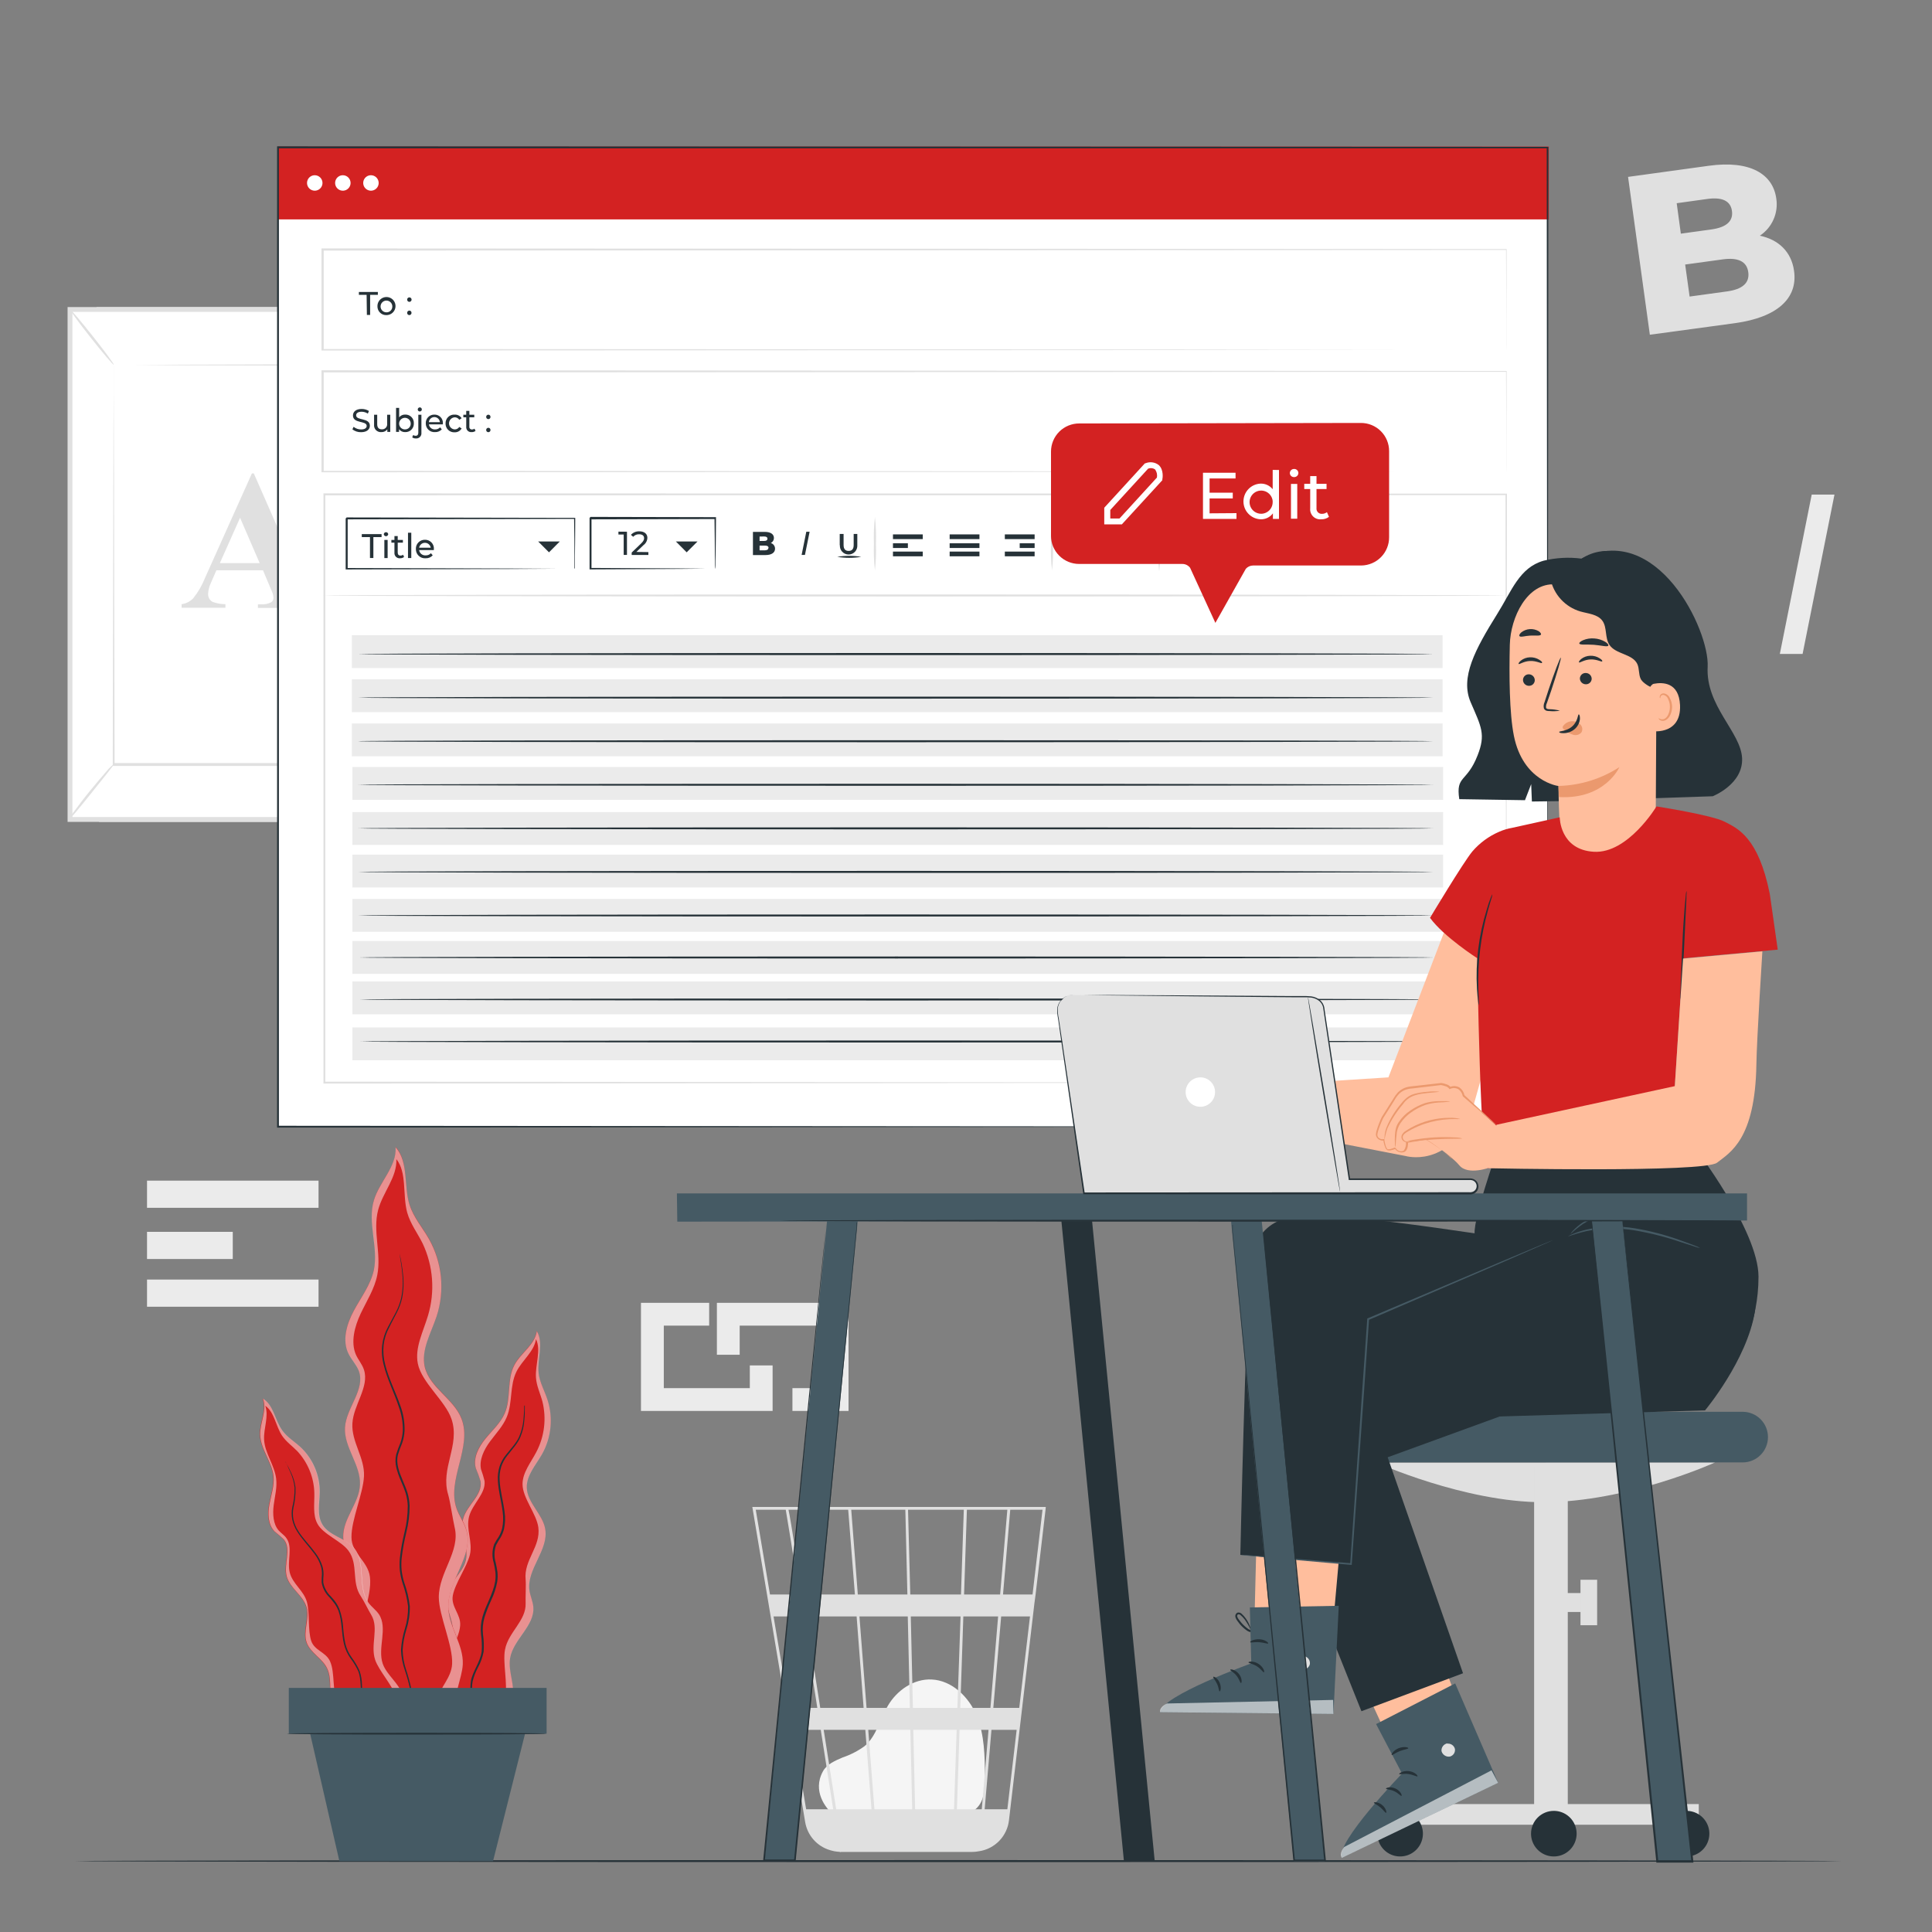 <svg width="600" height="600" viewBox="0 0 600 600" fill="none" xmlns="http://www.w3.org/2000/svg">
<rect x="0" y="0" width="600" height="600" fill="#808080" stroke="none"/>
<path d="M557.16 84.132C558.36 92.604 552.012 98.532 538.848 100.356L512.376 103.956L505.608 54.936L530.688 51.48C543.576 49.704 550.596 54.084 551.64 61.644C551.985 63.858 551.687 66.124 550.781 68.172C549.874 70.221 548.398 71.966 546.528 73.2C552.324 74.4 556.344 78.18 557.16 84.132ZM520.716 63.108L522 72.564L531.528 71.244C536.148 70.608 538.308 68.664 537.876 65.52C537.444 62.376 534.84 61.152 530.22 61.788L520.716 63.108ZM542.94 84.516C542.484 81.156 539.736 79.896 534.972 80.556L523.344 82.152L524.724 92.1L536.4 90.492C541.104 89.844 543.408 87.876 542.94 84.516Z" fill="#E0E0E0"/>
<path d="M98.928 366.66H45.66V375.096H98.928V366.66Z" fill="#EBEBEB"/>
<path d="M98.928 397.38H45.66V405.816H98.928V397.38Z" fill="#EBEBEB"/>
<path d="M72.288 382.56H45.66V390.996H72.288V382.56Z" fill="#EBEBEB"/>
<path d="M239.941 438.18H199.057V404.604H220.237V411.684H206.149V431.1H232.861V424.044H239.941V438.18Z" fill="#EBEBEB"/>
<path d="M263.521 438.18H246.097V431.1H256.441V411.684H229.717V420.732H222.637V404.604H263.521V438.18Z" fill="#EBEBEB"/>
<path d="M562.644 153.6H569.712L559.812 203.088H552.744L562.644 153.6Z" fill="#EBEBEB"/>
<path d="M30.013 95.352H140.293V255.24H30.769L30.013 95.352Z" fill="#E0E0E0"/>
<path d="M21.732 254.484H131.004L131.004 96.096H21.732L21.732 254.484Z" fill="white"/>
<path d="M131.76 95.352V255.24H20.988V95.352H131.76ZM130.26 253.752V96.852H22.488V253.74L130.26 253.752Z" fill="#E0E0E0"/>
<path d="M117.432 113.256H35.316V237.336H117.432V113.256Z" fill="white"/>
<path d="M35.317 113.256C35.317 113.256 35.317 113.472 35.317 113.868C35.317 114.264 35.317 114.876 35.317 115.632C35.317 117.204 35.317 119.496 35.317 122.448C35.317 128.448 35.377 137.076 35.413 148.02C35.413 169.896 35.521 200.82 35.593 237.336L35.233 236.976H117.337L116.953 237.372C116.953 190.572 116.953 147.372 117.025 113.292L117.337 113.604L57.589 113.448L41.161 113.328H36.829H35.317C35.317 113.328 35.797 113.328 36.757 113.328H41.041L57.493 113.244L117.493 113.076H117.805V113.388C117.805 147.516 117.805 190.668 117.889 237.468V237.864H117.481H35.377H35.017V237.504C35.089 200.94 35.149 169.884 35.197 147.948C35.197 137.04 35.269 128.4 35.293 122.46C35.293 119.532 35.293 117.276 35.293 115.716C35.293 114.984 35.293 114.408 35.293 114C35.293 113.592 35.317 113.256 35.317 113.256Z" fill="#E0E0E0"/>
<path d="M21.433 254.484C21.916 253.513 22.508 252.599 23.197 251.76C24.397 250.14 26.029 247.944 27.997 245.556C29.965 243.168 31.705 241.08 33.061 239.556C33.73 238.702 34.509 237.939 35.377 237.288C35.545 237.432 32.401 241.248 28.609 246C24.817 250.752 21.601 254.628 21.433 254.484Z" fill="#E0E0E0"/>
<path d="M21.744 96.108C21.912 95.976 25.092 99.708 28.836 104.436C32.58 109.164 35.484 113.124 35.316 113.256C35.148 113.388 31.968 109.656 28.224 104.928C24.48 100.2 21.6 96.24 21.744 96.108Z" fill="#E0E0E0"/>
<path d="M131.028 96.228L116.712 113.892Z" fill="white"/>
<path d="M116.713 113.892C116.545 113.76 119.617 109.692 123.565 104.82C127.513 99.948 130.861 96.096 131.029 96.228C131.197 96.36 128.125 100.428 124.177 105.312C120.229 110.196 116.881 114 116.713 113.892Z" fill="#E0E0E0"/>
<path d="M131.016 254.484C130.836 254.628 127.692 250.884 123.996 246.24C120.3 241.596 117.408 237.6 117.6 237.516C117.792 237.432 120.912 241.116 124.62 245.76C128.328 250.404 131.184 254.4 131.016 254.484Z" fill="#E0E0E0"/>
<path d="M81.672 177.108H67.2L65.472 181.092C64.982 182.123 64.696 183.24 64.632 184.38C64.6 184.888 64.711 185.395 64.953 185.842C65.195 186.29 65.558 186.661 66 186.912C67.283 187.389 68.64 187.633 70.008 187.632V188.748H56.4V187.632C57.773 187.451 59.043 186.808 60 185.808C61.502 183.944 62.716 181.865 63.6 179.64L78.24 147H78.816L93.564 180.6C94.374 182.781 95.546 184.81 97.032 186.6C97.847 187.276 98.866 187.657 99.924 187.68V188.796H80.1V187.68H80.916C82.072 187.777 83.232 187.549 84.264 187.02C84.482 186.862 84.657 186.651 84.772 186.408C84.887 186.165 84.94 185.897 84.924 185.628C84.921 185.249 84.861 184.873 84.744 184.512C84.744 184.332 84.408 183.576 83.844 182.256L81.672 177.108ZM80.64 174.876L74.556 160.8L68.28 174.876H80.64Z" fill="#E0E0E0"/>
<path d="M258.492 563.256C256.548 561.588 252.204 556.296 255.552 550.14C256.752 547.884 259.392 546.768 261.744 545.772C264.179 544.951 266.474 543.761 268.548 542.244C272.232 539.112 273.252 533.904 275.748 529.716C278.556 524.916 283.788 521.316 289.332 521.58C295.668 521.868 300.96 527.04 303.36 532.944C305.76 538.848 305.832 545.412 305.892 551.784C305.892 555.312 305.76 559.284 303.168 561.672C300.768 563.868 297.168 563.892 293.952 563.796L259.2 562.728" fill="#F5F5F5"/>
<path d="M324.769 468H233.641L250.057 565.884C250.398 567.922 251.309 569.822 252.686 571.364C254.062 572.906 255.846 574.026 257.833 574.596L258.157 574.692C258.433 574.752 258.685 574.848 258.973 574.896C259.582 575.017 260.2 575.09 260.821 575.112V575.208L261.265 575.136H301.885C302.634 575.134 303.382 575.058 304.117 574.908C306.494 574.54 308.685 573.401 310.352 571.667C312.019 569.932 313.071 567.698 313.345 565.308L321.253 497.856L321.613 495.18L324.745 468.468L324.769 468ZM307.585 530.4H298.225L299.173 501.996H309.973L307.585 530.4ZM310.921 501.996H319.873L316.537 530.4H308.485L310.921 501.996ZM284.197 561.888L283.633 537.216H297.097L296.281 561.888H284.197ZM269.641 537.216H282.721L283.297 561.888H271.561L269.641 537.216ZM270.649 561.888H259.681C258.637 555.228 257.281 546.576 255.805 537.216H268.729L270.649 561.888ZM269.113 530.4L266.905 501.996H281.917L282.565 530.4H269.113ZM283.513 530.4L282.853 501.996H298.309L297.325 530.4H283.513ZM282.697 495.18L282.001 468.864H299.317L298.441 495.18H282.697ZM281.797 495.18H266.401L264.361 468.864H281.161L281.797 495.18ZM265.501 495.18H249.181C248.605 491.58 248.065 488.1 247.573 485.016C245.869 474.372 245.233 470.376 244.873 468.864H263.413L265.501 495.18ZM266.029 501.996L268.201 530.4H254.737C254.281 527.52 253.825 524.604 253.369 521.688C252.313 514.98 251.257 508.272 250.261 501.996H266.029ZM253.825 530.4H245.029L240.229 501.996H249.313C250.801 510.768 252.277 520.548 253.825 530.4ZM254.893 537.216C256.237 545.748 257.557 554.172 258.757 561.888H250.357L246.217 537.216H254.893ZM297.181 561.888L297.997 537.216H306.997L304.897 561.888H297.181ZM299.401 495.18L300.277 468.864H312.841L310.597 495.18H299.401ZM244.021 468.864C244.381 470.772 246.037 481.128 248.269 495.18H239.125L234.709 468.864H244.021ZM312.841 561.888H305.797L307.909 537.216H315.733L312.841 561.888ZM320.665 495.18H311.497L313.741 468.864H323.761L320.665 495.18Z" fill="#E0E0E0"/>
<path d="M571.98 577.98C571.98 578.16 449.124 578.292 297.612 578.292C146.1 578.292 23.22 578.16 23.22 577.98C23.22 577.8 146.04 577.668 297.612 577.668C449.184 577.668 571.98 577.812 571.98 577.98Z" fill="#263238"/>
<path d="M480.6 45.804H86.268V349.944H480.6V45.804Z" fill="white"/>
<path d="M448.176 238.2H109.439V248.4H448.176V238.2Z" fill="#EBEBEB"/>
<path d="M448.007 224.676H109.271V234.876H448.007V224.676Z" fill="#EBEBEB"/>
<path d="M448.007 210.972H109.271V221.172H448.007V210.972Z" fill="#EBEBEB"/>
<path d="M448.007 197.268H109.271V207.468H448.007V197.268Z" fill="#EBEBEB"/>
<path d="M448.176 252.204H109.439V262.404H448.176V252.204Z" fill="#EBEBEB"/>
<path d="M448.176 265.416H109.439V275.616H448.176V265.416Z" fill="#EBEBEB"/>
<path d="M448.176 279.168H109.439V289.368H448.176V279.168Z" fill="#EBEBEB"/>
<path d="M448.176 292.236H109.439V302.436H448.176V292.236Z" fill="#EBEBEB"/>
<path d="M448.176 304.8H109.439V315H448.176V304.8Z" fill="#EBEBEB"/>
<path d="M448.176 319.08H109.439V329.28H448.176V319.08Z" fill="#EBEBEB"/>
<path d="M480.996 45.504H86.268V68.136H480.996V45.504Z" fill="#D32222"/>
<path d="M113.856 91.56H111.456V90.672H117.348V91.56H114.948V97.8H113.94L113.856 91.56Z" fill="#263238"/>
<path d="M117.216 95.1C117.206 94.543 117.363 93.995 117.666 93.527C117.968 93.059 118.403 92.692 118.916 92.472C119.428 92.252 119.994 92.189 120.542 92.292C121.09 92.395 121.594 92.659 121.992 93.049C122.389 93.44 122.662 93.94 122.774 94.486C122.886 95.032 122.833 95.599 122.622 96.115C122.411 96.631 122.052 97.073 121.589 97.383C121.126 97.694 120.581 97.86 120.024 97.86C119.655 97.877 119.286 97.817 118.941 97.685C118.596 97.553 118.282 97.351 118.019 97.092C117.755 96.833 117.548 96.522 117.41 96.18C117.272 95.837 117.206 95.469 117.216 95.1ZM121.836 95.1C121.822 94.743 121.703 94.398 121.495 94.108C121.287 93.818 120.998 93.596 120.664 93.468C120.331 93.341 119.967 93.314 119.618 93.391C119.27 93.469 118.951 93.647 118.703 93.903C118.455 94.16 118.287 94.484 118.221 94.835C118.155 95.186 118.193 95.548 118.331 95.877C118.469 96.207 118.701 96.488 118.998 96.687C119.294 96.886 119.643 96.993 120 96.996C120.249 97.005 120.496 96.962 120.727 96.869C120.958 96.776 121.167 96.635 121.34 96.457C121.513 96.278 121.647 96.065 121.732 95.831C121.817 95.597 121.853 95.348 121.836 95.1Z" fill="#263238"/>
<path d="M126.443 93.048C126.442 92.957 126.458 92.867 126.492 92.782C126.526 92.698 126.576 92.621 126.64 92.556C126.703 92.492 126.779 92.44 126.863 92.405C126.947 92.37 127.037 92.352 127.127 92.352C127.312 92.352 127.489 92.425 127.62 92.556C127.75 92.686 127.823 92.863 127.823 93.048C127.823 93.233 127.75 93.409 127.62 93.54C127.489 93.671 127.312 93.744 127.127 93.744C127.037 93.744 126.947 93.726 126.863 93.691C126.779 93.656 126.703 93.604 126.64 93.539C126.576 93.475 126.526 93.398 126.492 93.313C126.458 93.229 126.442 93.139 126.443 93.048ZM126.443 97.152C126.442 97.061 126.458 96.971 126.492 96.886C126.526 96.802 126.576 96.725 126.64 96.66C126.703 96.596 126.779 96.544 126.863 96.509C126.947 96.474 127.037 96.456 127.127 96.456C127.218 96.456 127.307 96.474 127.39 96.509C127.473 96.544 127.549 96.596 127.611 96.661C127.674 96.726 127.723 96.803 127.755 96.887C127.788 96.972 127.803 97.062 127.799 97.152C127.803 97.243 127.788 97.333 127.756 97.418C127.723 97.503 127.675 97.581 127.612 97.647C127.549 97.713 127.474 97.766 127.391 97.802C127.308 97.839 127.218 97.858 127.127 97.86C126.95 97.86 126.78 97.791 126.652 97.668C126.524 97.545 126.45 97.377 126.443 97.2V97.152Z" fill="#263238"/>
<path d="M109.439 133.332L109.811 132.552C110.471 133.083 111.293 133.372 112.139 133.368C113.339 133.368 113.879 132.888 113.879 132.276C113.879 130.56 109.619 131.64 109.619 129.024C109.619 127.944 110.459 127.008 112.307 127.008C113.107 126.996 113.894 127.213 114.575 127.632L114.239 128.448C113.663 128.076 112.993 127.876 112.307 127.872C111.107 127.872 110.603 128.376 110.603 128.988C110.603 130.704 114.863 129.636 114.863 132.216C114.863 133.296 113.999 134.22 112.139 134.22C111.163 134.25 110.207 133.936 109.439 133.332Z" fill="#263238"/>
<path d="M121.2 128.808V134.136H120.288V133.332C120.077 133.611 119.803 133.835 119.487 133.986C119.172 134.136 118.825 134.208 118.476 134.196C118.164 134.228 117.849 134.19 117.554 134.085C117.259 133.98 116.991 133.81 116.77 133.588C116.55 133.366 116.381 133.098 116.277 132.802C116.174 132.506 116.138 132.191 116.172 131.88V128.808H117.144V131.76C117.144 132.816 117.672 133.332 118.584 133.332C118.814 133.346 119.044 133.31 119.258 133.224C119.473 133.139 119.665 133.007 119.823 132.839C119.98 132.67 120.098 132.468 120.168 132.249C120.238 132.029 120.258 131.797 120.228 131.568V128.808H121.2Z" fill="#263238"/>
<path d="M128.52 131.472C128.539 131.832 128.482 132.191 128.354 132.528C128.226 132.864 128.029 133.17 127.776 133.427C127.524 133.683 127.22 133.884 126.885 134.016C126.55 134.149 126.192 134.21 125.832 134.196C125.465 134.213 125.099 134.14 124.766 133.983C124.434 133.826 124.145 133.59 123.924 133.296V134.136H123V126.672H123.96V129.6C124.183 129.321 124.469 129.099 124.794 128.951C125.12 128.803 125.475 128.733 125.832 128.748C126.192 128.732 126.552 128.792 126.887 128.924C127.223 129.056 127.527 129.257 127.781 129.513C128.034 129.77 128.231 130.077 128.358 130.414C128.485 130.752 128.54 131.112 128.52 131.472ZM127.548 131.472C127.532 131.12 127.412 130.781 127.205 130.496C126.997 130.211 126.711 129.994 126.381 129.87C126.051 129.747 125.692 129.723 125.348 129.801C125.005 129.88 124.692 130.058 124.448 130.313C124.205 130.567 124.042 130.888 123.979 131.235C123.916 131.581 123.956 131.939 124.095 132.263C124.233 132.587 124.463 132.863 124.757 133.058C125.051 133.252 125.396 133.356 125.748 133.356C125.994 133.363 126.238 133.319 126.465 133.226C126.693 133.133 126.898 132.993 127.068 132.815C127.238 132.637 127.368 132.426 127.451 132.195C127.534 131.963 127.567 131.717 127.548 131.472Z" fill="#263238"/>
<path d="M128.016 135.828L128.328 135.084C128.55 135.257 128.826 135.346 129.108 135.336C129.624 135.336 129.912 135.012 129.912 134.4V128.808H130.872V134.4C130.899 134.633 130.874 134.869 130.799 135.092C130.724 135.314 130.601 135.517 130.438 135.686C130.275 135.855 130.076 135.985 129.856 136.068C129.637 136.151 129.402 136.183 129.168 136.164C128.757 136.183 128.352 136.065 128.016 135.828ZM129.732 127.152C129.733 127.067 129.751 126.983 129.786 126.905C129.82 126.827 129.869 126.756 129.93 126.697C129.991 126.638 130.063 126.592 130.143 126.561C130.222 126.53 130.307 126.514 130.392 126.516C130.516 126.521 130.637 126.562 130.738 126.635C130.84 126.707 130.917 126.808 130.962 126.925C131.006 127.041 131.016 127.168 130.988 127.29C130.961 127.412 130.899 127.523 130.809 127.609C130.719 127.696 130.606 127.754 130.483 127.777C130.36 127.8 130.234 127.786 130.119 127.737C130.004 127.688 129.906 127.607 129.837 127.503C129.768 127.399 129.732 127.277 129.732 127.152Z" fill="#263238"/>
<path d="M137.52 131.796H133.2C133.263 132.253 133.498 132.669 133.857 132.959C134.216 133.249 134.672 133.391 135.132 133.356C135.42 133.366 135.706 133.313 135.971 133.202C136.237 133.09 136.474 132.921 136.668 132.708L137.208 133.332C136.94 133.621 136.612 133.849 136.248 133.998C135.883 134.147 135.49 134.215 135.096 134.196C134.724 134.225 134.351 134.175 133.999 134.05C133.648 133.925 133.327 133.728 133.056 133.471C132.786 133.215 132.573 132.904 132.43 132.56C132.287 132.215 132.218 131.845 132.228 131.472C132.213 131.115 132.272 130.759 132.4 130.425C132.529 130.092 132.725 129.788 132.976 129.534C133.227 129.28 133.528 129.08 133.859 128.946C134.191 128.813 134.547 128.75 134.904 128.76C135.263 128.749 135.62 128.813 135.953 128.949C136.285 129.085 136.585 129.289 136.834 129.548C137.083 129.807 137.275 130.115 137.397 130.453C137.519 130.79 137.569 131.15 137.544 131.508C137.532 131.58 137.52 131.7 137.52 131.796ZM133.188 131.1H136.608C136.572 130.671 136.376 130.272 136.059 129.98C135.743 129.689 135.328 129.527 134.898 129.527C134.468 129.527 134.053 129.689 133.736 129.98C133.42 130.272 133.224 130.671 133.188 131.1Z" fill="#263238"/>
<path d="M138.372 131.472C138.363 131.104 138.431 130.738 138.571 130.398C138.71 130.058 138.92 129.75 139.185 129.495C139.45 129.24 139.766 129.043 140.111 128.916C140.457 128.79 140.825 128.737 141.192 128.76C141.622 128.736 142.051 128.828 142.433 129.026C142.815 129.225 143.137 129.522 143.364 129.888L142.632 130.368C142.479 130.124 142.264 129.924 142.009 129.79C141.754 129.655 141.468 129.589 141.18 129.6C140.708 129.638 140.267 129.852 139.946 130.2C139.625 130.548 139.446 131.004 139.446 131.478C139.446 131.952 139.625 132.408 139.946 132.756C140.267 133.104 140.708 133.318 141.18 133.356C141.468 133.367 141.754 133.301 142.009 133.166C142.264 133.032 142.479 132.832 142.632 132.588L143.364 133.056C143.146 133.435 142.828 133.747 142.445 133.959C142.062 134.17 141.629 134.273 141.192 134.256C140.819 134.278 140.445 134.222 140.096 134.09C139.746 133.959 139.428 133.755 139.162 133.493C138.896 133.23 138.688 132.914 138.552 132.566C138.416 132.218 138.355 131.845 138.372 131.472Z" fill="#263238"/>
<path d="M147.684 133.824C147.339 134.083 146.915 134.215 146.484 134.196C146.257 134.222 146.028 134.197 145.812 134.123C145.596 134.049 145.4 133.927 145.238 133.767C145.076 133.607 144.951 133.413 144.874 133.198C144.797 132.984 144.769 132.755 144.792 132.528V129.6H143.892V128.808H144.792V127.608H145.764V128.808H147.288V129.6H145.764V132.492C145.747 132.608 145.757 132.727 145.792 132.839C145.828 132.951 145.888 133.054 145.969 133.139C146.05 133.224 146.149 133.29 146.259 133.332C146.369 133.374 146.486 133.39 146.604 133.38C146.877 133.384 147.144 133.296 147.36 133.128L147.684 133.824Z" fill="#263238"/>
<path d="M150.984 129.468C150.982 129.378 150.998 129.288 151.032 129.204C151.066 129.121 151.116 129.044 151.18 128.981C151.244 128.917 151.32 128.866 151.404 128.833C151.488 128.799 151.577 128.782 151.668 128.784C151.756 128.784 151.844 128.802 151.926 128.836C152.007 128.871 152.081 128.922 152.143 128.986C152.205 129.049 152.253 129.125 152.284 129.208C152.316 129.291 152.331 129.379 152.328 129.468C152.331 129.557 152.316 129.646 152.285 129.73C152.253 129.813 152.205 129.89 152.144 129.954C152.082 130.019 152.008 130.071 151.927 130.107C151.845 130.143 151.757 130.162 151.668 130.164C151.577 130.164 151.487 130.146 151.403 130.111C151.319 130.076 151.243 130.024 151.18 129.959C151.116 129.895 151.066 129.818 151.032 129.733C150.998 129.649 150.982 129.559 150.984 129.468ZM150.984 133.536C150.982 133.446 150.998 133.356 151.032 133.272C151.066 133.189 151.116 133.112 151.18 133.049C151.244 132.985 151.32 132.934 151.404 132.901C151.488 132.867 151.577 132.85 151.668 132.852C151.756 132.852 151.844 132.87 151.926 132.904C152.007 132.939 152.081 132.99 152.143 133.054C152.205 133.117 152.253 133.193 152.284 133.276C152.316 133.359 152.331 133.447 152.328 133.536C152.331 133.625 152.316 133.713 152.284 133.796C152.253 133.879 152.205 133.954 152.143 134.018C152.081 134.082 152.007 134.133 151.926 134.167C151.844 134.202 151.756 134.22 151.668 134.22C151.577 134.222 151.488 134.205 151.404 134.171C151.32 134.137 151.244 134.087 151.18 134.023C151.116 133.959 151.066 133.883 151.032 133.8C150.998 133.716 150.982 133.626 150.984 133.536Z" fill="#263238"/>
<path d="M100.152 56.82C100.152 57.295 100.011 57.759 99.747 58.153C99.483 58.548 99.109 58.856 98.67 59.037C98.231 59.219 97.749 59.266 97.283 59.174C96.818 59.081 96.39 58.853 96.055 58.517C95.719 58.181 95.49 57.754 95.398 57.288C95.305 56.823 95.353 56.34 95.534 55.901C95.716 55.463 96.023 55.088 96.418 54.824C96.813 54.561 97.277 54.42 97.752 54.42C98.388 54.42 98.999 54.673 99.449 55.123C99.899 55.573 100.152 56.183 100.152 56.82Z" fill="white"/>
<path d="M108.876 56.82C108.876 57.295 108.735 57.759 108.472 58.153C108.208 58.548 107.833 58.856 107.395 59.037C106.956 59.219 106.474 59.266 106.008 59.174C105.542 59.081 105.115 58.853 104.779 58.517C104.443 58.181 104.215 57.754 104.122 57.288C104.03 56.823 104.077 56.34 104.259 55.901C104.441 55.463 104.748 55.088 105.143 54.824C105.537 54.561 106.001 54.42 106.476 54.42C107.113 54.42 107.723 54.673 108.173 55.123C108.623 55.573 108.876 56.183 108.876 56.82Z" fill="white"/>
<path d="M117.6 56.82C117.6 57.295 117.459 57.759 117.195 58.153C116.932 58.548 116.557 58.856 116.118 59.037C115.68 59.219 115.197 59.266 114.732 59.174C114.266 59.081 113.838 58.853 113.503 58.517C113.167 58.181 112.939 57.754 112.846 57.288C112.753 56.823 112.801 56.34 112.982 55.901C113.164 55.463 113.472 55.088 113.866 54.824C114.261 54.561 114.725 54.42 115.2 54.42C115.836 54.42 116.447 54.673 116.897 55.123C117.347 55.573 117.6 56.183 117.6 56.82Z" fill="white"/>
<path d="M178.392 176.7C178.392 176.7 178.392 176.592 178.392 176.412V175.608C178.392 174.864 178.392 173.832 178.392 172.512C178.392 169.8 178.392 165.9 178.284 160.98L178.464 161.148L107.664 161.292L107.976 160.98V168.936C107.976 171.552 107.976 174.144 107.976 176.676L107.64 176.4L158.04 176.544L172.956 176.628H176.988H178.044H178.416H178.08H177.072H173.1L158.256 176.712L107.664 176.844H107.352V161.004L107.664 160.692L178.464 160.824H178.644V161.004C178.644 165.96 178.572 169.908 178.548 172.644C178.548 173.952 178.548 174.972 178.548 175.692V176.4C178.513 176.508 178.46 176.609 178.392 176.7Z" fill="#263238"/>
<path d="M222.072 176.7C222.055 176.601 222.055 176.499 222.072 176.4C222.072 176.172 222.072 175.896 222.072 175.572C222.072 174.792 222.072 173.748 222.012 172.416C222.012 169.668 221.952 165.768 221.892 160.98L222.12 161.196L183.384 161.292L183.696 160.98V169.032C183.696 171.672 183.696 174.216 183.696 176.676L183.396 176.376L211.08 176.52L219.168 176.604H221.352H222.132C221.896 176.621 221.659 176.621 221.424 176.604H219.3L211.284 176.688L183.396 176.832H183.096V168.888C183.096 167.58 183.096 166.248 183.096 164.892V160.836L183.408 160.524L222.144 160.608H222.36V160.836C222.36 165.636 222.264 169.62 222.24 172.404C222.24 173.712 222.24 174.804 222.24 175.512C222.24 176.22 222.084 176.712 222.072 176.7Z" fill="#263238"/>
<path d="M114.899 166.8H112.355V165.876H118.499V166.8H115.955V173.292H114.899V166.8Z" fill="#263238"/>
<path d="M119.184 165.948C119.184 165.858 119.202 165.768 119.237 165.685C119.272 165.602 119.324 165.527 119.389 165.464C119.454 165.401 119.531 165.352 119.615 165.32C119.699 165.288 119.789 165.273 119.88 165.276C119.967 165.273 120.055 165.287 120.137 165.318C120.219 165.349 120.294 165.396 120.358 165.456C120.421 165.517 120.472 165.589 120.508 165.669C120.543 165.75 120.562 165.836 120.564 165.924C120.541 166.091 120.459 166.245 120.332 166.356C120.205 166.467 120.042 166.529 119.874 166.529C119.705 166.529 119.542 166.467 119.415 166.356C119.288 166.245 119.206 166.091 119.184 165.924V165.948ZM119.364 167.688H120.384V173.304H119.364V167.688Z" fill="#263238"/>
<path d="M125.484 172.98C125.139 173.242 124.717 173.381 124.284 173.376C124.044 173.404 123.801 173.378 123.573 173.3C123.345 173.222 123.138 173.093 122.966 172.924C122.794 172.754 122.663 172.549 122.581 172.321C122.5 172.094 122.471 171.852 122.496 171.612V168.528H121.548V167.688H122.496V166.488H123.516V167.688H125.124V168.528H123.516V171.6C123.516 172.212 123.828 172.548 124.392 172.548C124.682 172.551 124.964 172.458 125.196 172.284L125.484 172.98Z" fill="#263238"/>
<path d="M126.708 165.444H127.728V173.304H126.708V165.444Z" fill="#263238"/>
<path d="M134.724 170.832H130.164C130.227 171.316 130.474 171.757 130.854 172.063C131.234 172.369 131.718 172.517 132.204 172.476C132.507 172.489 132.809 172.436 133.088 172.319C133.368 172.203 133.619 172.027 133.824 171.804L134.388 172.464C134.107 172.769 133.763 173.009 133.379 173.167C132.996 173.324 132.582 173.396 132.168 173.376C131.776 173.405 131.383 173.351 131.013 173.218C130.644 173.085 130.306 172.876 130.022 172.605C129.738 172.334 129.515 172.006 129.365 171.642C129.216 171.279 129.145 170.889 129.156 170.496C129.139 170.119 129.201 169.743 129.336 169.39C129.471 169.038 129.677 168.717 129.942 168.448C130.206 168.179 130.524 167.968 130.874 167.826C131.224 167.685 131.599 167.618 131.976 167.628C132.354 167.619 132.73 167.688 133.079 167.833C133.428 167.977 133.744 168.193 134.005 168.467C134.266 168.74 134.467 169.065 134.595 169.421C134.723 169.776 134.775 170.155 134.748 170.532C134.745 170.632 134.737 170.732 134.724 170.832ZM130.164 170.1H133.764C133.694 169.673 133.475 169.285 133.145 169.005C132.815 168.725 132.397 168.571 131.964 168.571C131.531 168.571 131.113 168.725 130.783 169.005C130.453 169.285 130.234 169.673 130.164 170.1Z" fill="#263238"/>
<path d="M167.124 168.156H173.856L170.496 171.528L167.124 168.156Z" fill="#263238"/>
<path d="M209.892 168.156H216.624L213.252 171.528L209.892 168.156Z" fill="#263238"/>
<path d="M467.784 336.216C467.784 334.38 467.688 266.136 467.544 153.528L467.784 153.756L100.728 153.84L101.04 153.528C101.04 217.92 101.04 279.732 101.04 336.216L100.74 335.916L467.82 336.216L100.74 336.504H100.452V336.216C100.452 279.732 100.452 217.92 100.452 153.528V153.216H100.788L467.844 153.3H468V153.528C467.868 266.136 467.784 334.38 467.784 336.216Z" fill="#E0E0E0"/>
<path d="M467.784 146.556C467.784 146.556 467.784 145.836 467.784 144.48C467.784 143.124 467.784 141.096 467.784 138.48C467.784 133.188 467.784 125.388 467.712 115.344L467.844 115.464L100.224 115.656L100.536 115.344V146.544L100.224 146.232L361.176 146.364L439.296 146.448H460.464H465.96C467.16 146.448 467.856 146.448 467.856 146.448H466.008H460.548H439.452L361.452 146.544L100.272 146.676H99.84V114.996H100.164L467.784 115.2H467.904V115.32C467.904 125.4 467.844 133.212 467.832 138.528C467.832 141.156 467.832 143.172 467.832 144.528C467.832 145.884 467.784 146.556 467.784 146.556Z" fill="#E0E0E0"/>
<path d="M467.784 108.708C467.784 108.708 467.784 108 467.784 106.632C467.784 105.264 467.784 103.248 467.784 100.632C467.784 95.34 467.784 87.552 467.712 77.508L467.844 77.628L100.224 77.82L100.536 77.508V108.708L100.224 108.396L361.176 108.528L439.296 108.624H460.464H465.96H467.856H466.008H460.548H439.452L361.452 108.72L100.272 108.852H99.84V77.148H100.164L467.784 77.34H467.904V77.472C467.904 87.54 467.844 95.364 467.832 100.668C467.832 103.308 467.832 105.312 467.832 106.668C467.832 108.024 467.784 108.708 467.784 108.708Z" fill="#E0E0E0"/>
<path d="M372.215 162.372C371.636 162.352 371.071 162.557 370.639 162.944C370.208 163.331 369.942 163.87 369.899 164.448V172.584C370.031 173.345 370.427 174.034 371.018 174.531C371.608 175.029 372.355 175.301 373.127 175.301C373.899 175.301 374.647 175.029 375.237 174.531C375.828 174.034 376.224 173.345 376.355 172.584V166.02H375.719V172.308C375.657 172.959 375.354 173.563 374.871 174.002C374.387 174.442 373.757 174.685 373.103 174.685C372.45 174.685 371.82 174.442 371.336 174.002C370.852 173.563 370.55 172.959 370.487 172.308V164.52C370.487 164.071 370.666 163.641 370.983 163.324C371.3 163.006 371.731 162.828 372.179 162.828C372.628 162.828 373.059 163.006 373.376 163.324C373.693 163.641 373.871 164.071 373.871 164.52V171.12C373.81 171.322 373.686 171.5 373.516 171.626C373.346 171.752 373.141 171.82 372.929 171.82C372.718 171.82 372.512 171.752 372.343 171.626C372.173 171.5 372.048 171.322 371.987 171.12V166.032H371.363V170.892V171.12C371.44 171.474 371.636 171.79 371.917 172.017C372.199 172.244 372.55 172.368 372.911 172.368C373.273 172.368 373.624 172.244 373.906 172.017C374.187 171.79 374.383 171.474 374.459 171.12V170.988C374.459 170.988 374.459 170.916 374.459 170.88V164.4C374.403 163.844 374.142 163.329 373.728 162.954C373.313 162.58 372.774 162.372 372.215 162.372Z" fill="#263238"/>
<path d="M286.571 165.96H277.319V167.424H286.571V165.96Z" fill="#263238"/>
<path d="M286.571 171.3H277.319V172.764H286.571V171.3Z" fill="#263238"/>
<path d="M281.951 168.72H277.319V170.184H281.951V168.72Z" fill="#263238"/>
<path d="M321.312 165.96H312.06V167.424H321.312V165.96Z" fill="#263238"/>
<path d="M321.312 171.3H312.06V172.764H321.312V171.3Z" fill="#263238"/>
<path d="M321.312 168.72H316.68V170.184H321.312V168.72Z" fill="#263238"/>
<path d="M304.176 165.96H294.924V167.424H304.176V165.96Z" fill="#263238"/>
<path d="M304.176 171.3H294.924V172.764H304.176V171.3Z" fill="#263238"/>
<path d="M304.176 168.72H294.924V170.184H304.176V168.72Z" fill="#263238"/>
<path d="M344.484 172.284H336.912V166.068H340.836V167.376H338.232V170.964H343.176V169.668H344.484V172.284Z" fill="#263238"/>
<path d="M348.839 172.284H345.623V170.964H347.531V167.376H342.587V169.056H341.279V166.068H348.839V172.284Z" fill="#263238"/>
<path d="M351.912 168.684H355.944L353.928 170.556L351.912 168.684Z" fill="#263238"/>
<path d="M260.784 169.32V165.828H261.984V169.272C261.984 170.544 262.56 171.096 263.556 171.096C264.552 171.096 265.116 170.544 265.116 169.272V165.828H266.244V169.32C266.269 169.691 266.217 170.062 266.092 170.412C265.968 170.762 265.772 171.082 265.519 171.353C265.265 171.624 264.958 171.84 264.618 171.988C264.277 172.136 263.91 172.212 263.538 172.212C263.167 172.212 262.799 172.136 262.459 171.988C262.118 171.84 261.811 171.624 261.558 171.353C261.304 171.082 261.109 170.762 260.984 170.412C260.859 170.062 260.807 169.691 260.832 169.32H260.784Z" fill="#263238"/>
<path d="M250.404 165.132H251.436L249.984 172.332H248.952L250.404 165.132Z" fill="#263238"/>
<path d="M240.696 170.4C240.696 171.6 239.664 172.38 237.72 172.38H233.832V165.18H237.516C239.412 165.18 240.348 165.96 240.348 167.076C240.352 167.402 240.263 167.722 240.09 167.998C239.918 168.275 239.67 168.496 239.376 168.636C239.758 168.746 240.094 168.978 240.332 169.296C240.571 169.615 240.698 170.002 240.696 170.4ZM235.896 166.632V168H237.3C237.984 168 238.332 167.772 238.332 167.304C238.332 166.836 237.984 166.608 237.3 166.608L235.896 166.632ZM238.68 170.172C238.68 169.68 238.308 169.44 237.612 169.44H235.896V170.904H237.6C238.26 170.88 238.632 170.64 238.632 170.148L238.68 170.172Z" fill="#263238"/>
<path d="M271.715 177.132C271.407 174.379 271.303 171.608 271.403 168.84C271.303 166.068 271.407 163.293 271.715 160.536C272.031 163.292 272.135 166.068 272.027 168.84C272.135 171.608 272.031 174.38 271.715 177.132Z" fill="#E0E0E0"/>
<path d="M326.712 177.132C326.396 174.38 326.292 171.608 326.4 168.84C326.292 166.068 326.396 163.292 326.712 160.536C327.02 163.293 327.125 166.068 327.024 168.84C327.124 171.608 327.02 174.379 326.712 177.132Z" fill="#E0E0E0"/>
<path d="M360 177.468C359.691 174.716 359.587 171.944 359.688 169.176C359.587 166.408 359.691 163.637 360 160.884C360.309 163.637 360.413 166.408 360.312 169.176C360.412 171.944 360.308 174.716 360 177.468Z" fill="#E0E0E0"/>
<path d="M385.2 176.976C384.891 174.223 384.787 171.452 384.888 168.684C384.787 165.912 384.891 163.137 385.2 160.38C385.524 163.135 385.632 165.912 385.524 168.684C385.632 171.452 385.523 174.225 385.2 176.976Z" fill="#E0E0E0"/>
<path d="M267.456 172.932C264.993 173.348 262.478 173.348 260.016 172.932C262.478 172.516 264.993 172.516 267.456 172.932Z" fill="#263238"/>
<path d="M194.712 165.132V172.332H193.692V166.008H192.06V165.108L194.712 165.132Z" fill="#263238"/>
<path d="M201.36 171.456V172.356H196.176V171.6L199.116 168.768C199.884 168.024 200.028 167.568 200.028 167.124C200.028 166.38 199.5 165.924 198.492 165.924C198.145 165.905 197.798 165.966 197.478 166.101C197.158 166.236 196.872 166.442 196.644 166.704L195.936 166.104C196.267 165.738 196.676 165.45 197.133 165.261C197.589 165.072 198.082 164.987 198.576 165.012C200.088 165.012 201.048 165.78 201.048 167.016C201.034 167.461 200.918 167.896 200.71 168.289C200.502 168.682 200.207 169.023 199.848 169.284L197.64 171.408L201.36 171.456Z" fill="#263238"/>
<path d="M467.784 184.932C467.784 185.1 385.464 185.244 283.944 185.244C182.424 185.244 100.092 185.1 100.092 184.932C100.092 184.764 182.388 184.62 283.944 184.62C385.5 184.62 467.784 184.8 467.784 184.932Z" fill="#E0E0E0"/>
<path d="M445.104 203.136C445.104 203.304 370.356 203.448 278.16 203.448C185.964 203.448 111.204 203.304 111.204 203.136C111.204 202.968 186 202.8 278.16 202.8C370.32 202.8 445.104 202.956 445.104 203.136Z" fill="#263238"/>
<path d="M445.104 216.66C445.104 216.84 370.356 216.972 278.16 216.972C185.964 216.972 111.204 216.84 111.204 216.66C111.204 216.48 185.94 216.348 278.16 216.348C370.38 216.348 445.104 216.492 445.104 216.66Z" fill="#263238"/>
<path d="M445.104 230.196C445.104 230.364 370.356 230.508 278.16 230.508C185.964 230.508 111.204 230.4 111.204 230.196C111.204 229.992 185.94 229.884 278.16 229.884C370.38 229.884 445.104 230.016 445.104 230.196Z" fill="#263238"/>
<path d="M445.104 243.72C445.104 243.9 370.356 244.032 278.16 244.032C185.964 244.032 111.204 243.9 111.204 243.72C111.204 243.54 185.94 243.408 278.16 243.408C370.38 243.408 445.104 243.6 445.104 243.72Z" fill="#263238"/>
<path d="M445.104 257.256C445.104 257.424 370.356 257.568 278.16 257.568C185.964 257.568 111.204 257.424 111.204 257.256C111.204 257.088 185.94 256.944 278.16 256.944C370.38 256.944 445.104 257.076 445.104 257.256Z" fill="#263238"/>
<path d="M445.104 270.78C445.104 270.96 370.356 271.092 278.16 271.092C185.964 271.092 111.204 270.96 111.204 270.78C111.204 270.6 185.94 270.468 278.16 270.468C370.38 270.468 445.104 270.612 445.104 270.78Z" fill="#263238"/>
<path d="M445.104 284.316C445.104 284.484 370.356 284.628 278.16 284.628C185.964 284.628 111.204 284.484 111.204 284.316C111.204 284.148 185.94 284.004 278.16 284.004C370.38 284.004 445.104 284.136 445.104 284.316Z" fill="#263238"/>
<path d="M445.343 297.36C445.343 297.528 370.595 297.672 278.399 297.672C186.203 297.672 111.443 297.528 111.443 297.36C111.443 297.192 186.179 297.048 278.399 297.048C370.619 297.048 445.343 297.192 445.343 297.36Z" fill="#263238"/>
<path d="M445.584 310.404C445.584 310.584 370.836 310.716 278.652 310.716C186.468 310.716 111.684 310.584 111.684 310.404C111.684 310.224 186.42 310.092 278.652 310.092C370.884 310.092 445.584 310.236 445.584 310.404Z" fill="#263238"/>
<path d="M111.936 323.448C111.936 323.28 186.684 323.136 278.868 323.136C371.052 323.136 445.824 323.28 445.824 323.448C445.824 323.616 371.088 323.76 278.868 323.76C186.648 323.76 111.936 323.628 111.936 323.448Z" fill="#263238"/>
<path d="M480.6 349.944C480.6 347.808 480.504 229.524 480.348 45.804L480.6 46.068H86.304L86.616 45.756C86.616 155.316 86.616 258.972 86.616 349.896L86.34 349.62L480.672 349.896L86.34 350.184H86.052V349.896C86.052 258.972 86.052 155.316 86.052 45.756V45.444H86.4L480.6 45.6H480.864V45.852C480.708 229.524 480.6 347.808 480.6 349.944Z" fill="#263238"/>
<path d="M326.399 140.244V166.404C326.399 168.721 327.32 170.943 328.958 172.581C330.596 174.22 332.818 175.14 335.135 175.14H367.199C367.665 175.14 368.124 175.248 368.541 175.457C368.958 175.665 369.32 175.967 369.599 176.34L377.447 193.44L386.903 176.64C387.189 176.321 387.538 176.065 387.929 175.889C388.32 175.713 388.743 175.622 389.171 175.62H422.771C425.084 175.591 427.291 174.647 428.909 172.994C430.526 171.34 431.422 169.113 431.399 166.8V140.076C431.399 138.928 431.173 137.792 430.733 136.732C430.293 135.672 429.648 134.709 428.836 133.899C428.023 133.088 427.059 132.446 425.997 132.009C424.936 131.572 423.799 131.349 422.651 131.352L335.171 131.508C334.021 131.503 332.881 131.726 331.817 132.163C330.753 132.599 329.786 133.242 328.971 134.054C328.156 134.866 327.509 135.83 327.068 136.893C326.627 137.955 326.399 139.094 326.399 140.244Z" fill="#D32222"/>
<path d="M348.408 162.84H342.936V157.68L355.536 143.916L355.788 143.856C356.458 143.585 357.189 143.496 357.905 143.597C358.621 143.698 359.298 143.986 359.868 144.432C361.464 145.896 361.068 148.572 360.972 148.872V149.136L348.408 162.84ZM344.808 161.028H347.664L359.292 148.308C359.372 147.866 359.362 147.413 359.261 146.975C359.16 146.538 358.97 146.125 358.704 145.764C358.392 145.556 358.036 145.427 357.664 145.387C357.292 145.348 356.916 145.399 356.568 145.536L344.808 158.376V161.028Z" fill="white"/>
<path d="M384 159.36V161.148H373.596V146.82H383.712V148.596H375.648V153H382.848V154.8H375.648V159.42L384 159.36Z" fill="white"/>
<path d="M397.2 145.956V161.148H395.316V159.42C394.873 160.021 394.288 160.504 393.615 160.826C392.941 161.148 392.198 161.3 391.452 161.268C390.028 161.202 388.684 160.589 387.7 159.558C386.715 158.527 386.166 157.156 386.166 155.73C386.166 154.304 386.715 152.933 387.7 151.902C388.684 150.871 390.028 150.258 391.452 150.192C392.176 150.166 392.896 150.31 393.555 150.612C394.213 150.914 394.792 151.366 395.244 151.932V145.932L397.2 145.956ZM395.256 155.724C395.212 155.023 394.963 154.351 394.542 153.79C394.12 153.229 393.544 152.803 392.883 152.565C392.223 152.327 391.507 152.288 390.824 152.451C390.142 152.615 389.522 152.974 389.041 153.486C388.56 153.997 388.239 154.638 388.118 155.329C387.996 156.021 388.08 156.733 388.358 157.377C388.635 158.022 389.096 158.571 389.682 158.958C390.268 159.344 390.954 159.551 391.656 159.552C392.147 159.55 392.632 159.447 393.081 159.251C393.531 159.054 393.935 158.768 394.27 158.41C394.605 158.051 394.863 157.628 395.029 157.166C395.194 156.704 395.263 156.214 395.232 155.724H395.256Z" fill="white"/>
<path d="M400.571 146.94C400.57 146.767 400.603 146.596 400.669 146.436C400.735 146.277 400.832 146.132 400.956 146.011C401.079 145.89 401.225 145.795 401.386 145.732C401.547 145.669 401.719 145.639 401.891 145.644C402.227 145.628 402.555 145.745 402.805 145.969C403.054 146.194 403.205 146.509 403.223 146.844C403.228 147.02 403.197 147.195 403.132 147.358C403.067 147.521 402.969 147.669 402.844 147.793C402.719 147.917 402.57 148.013 402.406 148.077C402.242 148.141 402.067 148.171 401.891 148.164C401.724 148.17 401.558 148.144 401.401 148.086C401.244 148.028 401.1 147.939 400.978 147.826C400.855 147.712 400.756 147.575 400.686 147.423C400.617 147.271 400.578 147.107 400.571 146.94ZM400.919 150.288H402.875V161.088H400.919V150.288Z" fill="white"/>
<path d="M412.728 160.512C412.039 161.034 411.191 161.301 410.328 161.268C409.867 161.321 409.401 161.269 408.963 161.118C408.525 160.967 408.127 160.719 407.798 160.393C407.468 160.067 407.216 159.671 407.06 159.235C406.904 158.799 406.848 158.333 406.896 157.872V151.872H405.048V150.252H406.896V147.852H408.852V150.252H411.972V151.872H408.852V157.752C408.819 157.989 408.84 158.23 408.912 158.458C408.984 158.686 409.106 158.895 409.27 159.069C409.433 159.244 409.633 159.38 409.856 159.468C410.078 159.556 410.317 159.592 410.556 159.576C411.111 159.58 411.651 159.398 412.092 159.06L412.728 160.512Z" fill="white"/>
<path d="M137.184 544.44C134.04 544.284 133.116 539.856 134.292 536.94C135.468 534.024 137.76 531.432 137.796 528.288C137.796 525.564 136.092 523.092 135.924 520.368C135.624 515.46 140.376 511.452 140.58 506.544C140.736 502.704 138.072 499.056 138.72 495.276C139.404 491.22 143.64 488.568 144.612 484.56C145.644 480.312 142.692 475.8 143.82 471.576C144.948 467.352 149.916 464.256 149.208 459.96C148.791 458.578 148.298 457.22 147.732 455.892C146.844 452.688 148.596 449.328 150.72 446.76C152.844 444.192 155.448 441.96 156.72 438.852C158.748 434.148 157.344 428.412 159.72 423.876C161.712 420.108 166.128 417.564 166.68 413.34C168.912 417.144 166.68 421.98 167.232 426.372C167.568 429.228 169.056 431.808 169.956 434.544C170.871 437.341 171.196 440.298 170.909 443.227C170.622 446.156 169.729 448.994 168.288 451.56C166.368 454.932 163.416 458.124 163.56 462C163.74 466.692 168.444 470.1 169.272 474.72C170.472 481.332 163.416 487.284 164.388 493.92C164.64 495.636 165.42 497.256 165.588 498.984C166.08 504.864 159.42 509.016 158.388 514.836C157.644 519.108 160.116 523.524 159.096 527.748C158.304 531 155.496 533.916 156.18 537.192C156.654 538.562 157.256 539.884 157.98 541.14C158.519 542.424 158.692 543.833 158.481 545.209C158.269 546.586 157.68 547.877 156.78 548.94C155.845 549.97 154.606 550.677 153.243 550.957C151.879 551.238 150.462 551.078 149.196 550.5" fill="#D32222"/>
<g opacity="0.5">
<path d="M158.016 541.2C157.292 539.944 156.69 538.622 156.216 537.252C155.532 533.976 158.34 531.06 159.132 527.808C160.152 523.584 157.68 519.168 158.424 514.896C159.444 509.076 166.104 504.924 165.624 499.044C165.468 497.316 164.688 495.696 164.424 493.98C163.452 487.332 170.496 481.38 169.308 474.78C168.48 470.16 163.788 466.752 163.596 462.06C163.452 458.184 166.404 454.992 168.324 451.62C169.765 449.054 170.658 446.216 170.945 443.287C171.232 440.358 170.908 437.401 169.992 434.604C169.092 431.868 167.592 429.288 167.268 426.432C166.764 422.04 168.948 417.204 166.716 413.4C166.164 417.624 161.748 420.168 159.756 423.936C157.356 428.472 158.784 434.208 156.756 438.912C155.448 441.972 152.844 444.252 150.756 446.82C148.668 449.388 146.88 452.748 147.768 455.952C148.335 457.28 148.827 458.638 149.244 460.02C149.952 464.316 144.984 467.412 143.856 471.636C142.728 475.86 145.68 480.372 144.648 484.62C143.676 488.628 139.44 491.28 138.756 495.336C138.108 499.116 140.772 502.764 140.616 506.604C140.412 511.512 135.66 515.52 135.96 520.428C136.128 523.152 137.856 525.624 137.832 528.348C137.832 531.492 135.432 534.084 134.328 537C133.224 539.916 134.076 544.344 137.22 544.5L149.292 550.572C150.558 551.15 151.976 551.31 153.339 551.029C154.702 550.749 155.941 550.042 156.876 549.012C157.769 547.942 158.348 546.646 158.549 545.267C158.75 543.888 158.566 542.48 158.016 541.2Z" fill="white"/>
</g>
<path d="M153.925 538.284C153.093 536.881 152.676 535.27 152.725 533.64C153.049 531.84 156.085 530.268 156.841 527.22C157.813 523.26 156.049 516.276 156.841 512.28C157.861 506.868 163.465 503.304 163.237 497.88C163.165 496.296 163.393 492.072 163.237 490.512C162.637 484.452 167.965 480.384 167.185 474.36C166.645 470.16 162.289 465.228 162.277 460.92C162.277 457.32 164.833 454.236 166.525 451.008C169.089 446.165 169.773 440.545 168.445 435.228C167.785 432.768 166.633 430.428 166.453 427.884C166.165 423.876 168.133 419.268 166.453 415.884C165.865 419.82 162.121 422.448 160.357 426.048C158.245 430.38 159.229 435.564 157.405 440.028C156.205 442.932 153.997 445.2 152.149 447.708C150.301 450.216 148.753 453.408 149.389 456.312C149.818 457.491 150.183 458.693 150.481 459.912C150.937 463.836 146.725 467.004 145.681 470.964C144.637 474.924 146.881 478.884 145.921 482.868C144.997 486.612 141.325 491.7 140.629 495.48C139.969 499.008 143.161 501.3 142.909 504.828C142.597 509.376 138.109 514.86 138.109 519.36C138.109 521.856 140.257 522.66 140.149 525.168C140.017 528.06 137.593 533.82 136.549 536.58C135.982 537.827 135.754 539.2 135.886 540.563C136.019 541.926 136.508 543.23 137.305 544.344L150.793 551.04C156.685 548.268 156.421 542.4 153.925 538.284Z" fill="#D32222"/>
<path d="M162.985 436.452C163.002 436.551 163.002 436.653 162.985 436.752C162.985 436.98 162.985 437.268 162.985 437.628C162.985 438.408 162.985 439.536 162.841 441C162.729 442.79 162.323 444.549 161.641 446.208C160.849 448.188 159.169 449.964 157.585 452.004C156.727 453.045 156.072 454.238 155.653 455.52C155.229 456.918 155.066 458.383 155.173 459.84C155.317 462.888 156.253 466.056 156.697 469.512C156.966 471.296 156.905 473.114 156.517 474.876C156.29 475.789 155.934 476.666 155.461 477.48C154.943 478.252 154.471 479.054 154.045 479.88C153.44 481.649 153.411 483.565 153.961 485.352C154.153 486.3 154.369 487.26 154.489 488.256C154.593 489.267 154.565 490.288 154.405 491.292C154.031 493.252 153.406 495.156 152.545 496.956C151.744 498.684 151.051 500.459 150.469 502.272C149.964 504 149.805 505.81 150.001 507.6C150.262 509.371 150.327 511.166 150.193 512.952C149.875 514.63 149.3 516.249 148.489 517.752C147.739 519.134 147.166 520.606 146.785 522.132C146.221 525.108 147.061 527.964 147.001 530.604C146.845 532.974 146.322 535.306 145.453 537.516C144.828 539.171 144.385 540.889 144.133 542.64C143.993 543.747 144.108 544.872 144.469 545.928C144.745 546.636 144.961 546.984 144.925 547.008C144.709 546.678 144.524 546.328 144.373 545.964C143.958 544.9 143.801 543.752 143.917 542.616C144.123 540.845 144.525 539.102 145.117 537.42C145.95 535.236 146.439 532.937 146.569 530.604C146.569 529.308 146.389 527.964 146.245 526.536C146.024 525.044 146.024 523.528 146.245 522.036C146.833 518.916 149.125 516.24 149.593 512.868C149.714 511.118 149.646 509.359 149.389 507.624C149.175 505.755 149.334 503.863 149.857 502.056C150.889 498.372 153.133 495.024 153.781 491.136C153.931 490.179 153.955 489.207 153.853 488.244C153.745 487.284 153.529 486.336 153.337 485.388C152.762 483.487 152.808 481.453 153.469 479.58C153.904 478.752 154.389 477.95 154.921 477.18C155.366 476.409 155.705 475.581 155.929 474.72C156.3 473.017 156.361 471.261 156.109 469.536C155.689 466.14 154.753 462.936 154.621 459.828C154.523 458.315 154.706 456.798 155.161 455.352C155.607 454.039 156.29 452.818 157.177 451.752C158.821 449.7 160.477 447.984 161.269 446.076C161.96 444.449 162.393 442.724 162.553 440.964C162.709 439.524 162.745 438.384 162.793 437.616C162.793 437.256 162.793 436.968 162.793 436.74C162.793 436.512 162.985 436.452 162.985 436.452Z" fill="#263238"/>
<path d="M117.913 546C113.521 546.636 111.025 540.756 111.853 536.4C112.681 532.044 115.165 527.82 114.349 523.452C113.641 519.672 110.557 516.72 109.549 512.988C107.785 506.268 113.269 499.428 112.201 492.588C111.373 487.236 106.681 482.904 106.537 477.492C106.429 471.6 111.601 466.8 111.805 460.992C112.069 454.8 106.741 449.376 107.161 443.208C107.581 437.04 113.593 431.4 111.433 425.628C110.725 423.72 109.189 422.232 108.277 420.408C106.165 416.208 107.677 411.084 109.921 406.944C112.165 402.804 115.141 398.928 116.125 394.32C117.625 387.252 114.109 379.692 116.125 372.72C117.841 366.948 123.325 362.22 122.869 356.208C127.021 360.876 125.269 368.208 127.213 374.124C128.413 377.988 131.221 381.156 133.213 384.696C135.252 388.313 136.518 392.313 136.931 396.444C137.344 400.575 136.895 404.747 135.613 408.696C133.873 413.892 130.657 419.112 131.917 424.452C133.465 430.896 140.905 434.328 143.317 440.508C146.773 449.352 138.637 459.528 141.817 468.48C142.633 470.784 144.217 472.8 144.841 475.164C147.145 483.168 139.045 490.764 139.225 499.08C139.369 505.212 144.025 510.66 143.737 516.78C143.545 521.508 140.449 526.38 142.297 530.664C143.101 532.548 144.697 533.952 145.897 535.656C146.999 537.281 147.629 539.179 147.718 541.141C147.807 543.102 147.351 545.05 146.401 546.768C145.389 548.453 143.866 549.773 142.054 550.534C140.241 551.296 138.233 551.461 136.321 551.004" fill="#D32222"/>
<g opacity="0.5">
<path d="M145.885 535.728C144.685 534.024 143.113 532.62 142.285 530.736C140.437 526.392 143.485 521.58 143.725 516.852C143.989 510.732 139.357 505.284 139.213 499.152C139.033 490.824 147.133 483.24 144.829 475.236C144.145 472.836 142.621 470.856 141.805 468.552C138.625 459.6 146.761 449.424 143.305 440.58C140.905 434.4 133.453 430.98 131.905 424.524C130.705 419.184 133.873 413.964 135.601 408.768C136.883 404.819 137.332 400.647 136.919 396.516C136.506 392.385 135.239 388.385 133.201 384.768C131.197 381.228 128.401 378.06 127.201 374.196C125.305 368.256 127.009 360.996 122.857 356.28C123.253 362.28 117.829 367.02 116.113 372.792C114.049 379.728 117.565 387.288 116.113 394.392C115.129 399 112.141 402.876 109.909 407.016C107.677 411.156 106.153 416.28 108.265 420.48C109.177 422.304 110.665 423.792 111.421 425.7C113.581 431.472 107.545 437.124 107.149 443.28C106.753 449.436 112.057 454.872 111.793 461.064C111.601 466.8 106.429 471.6 106.585 477.444C106.717 482.856 111.385 487.188 112.237 492.54C113.305 499.404 107.821 506.244 109.585 512.94C110.557 516.672 113.641 519.624 114.385 523.404C115.201 527.772 112.705 531.996 111.889 536.352C111.073 540.708 113.557 546.6 117.949 545.952L136.345 551.04C138.257 551.496 140.265 551.332 142.077 550.57C143.89 549.809 145.412 548.489 146.425 546.804C147.362 545.087 147.808 543.144 147.713 541.19C147.618 539.236 146.985 537.346 145.885 535.728Z" fill="white"/>
</g>
<path d="M139.416 532.86C138.216 531.54 136.5 528.6 136.464 526.764C136.464 524.184 140.196 521.16 140.412 516.732C140.688 510.984 136.32 501.78 136.272 496.056C136.272 488.268 142.992 481.788 141.204 474.396C140.676 472.224 139.824 466.308 139.188 464.184C136.692 455.952 142.956 448.86 140.232 440.736C138.336 435.06 130.944 429.42 129.756 423.456C128.772 418.524 131.46 413.496 132.924 408.552C135.149 401.138 134.555 393.163 131.256 386.16C129.66 382.944 127.452 380.1 126.456 376.56C124.956 371.088 126.456 364.164 123.096 359.988C123.348 365.604 118.896 370.26 117.444 375.732C115.692 382.32 118.476 389.232 117.18 395.916C116.328 400.272 113.868 404.016 111.996 407.988C110.124 411.96 108.852 416.82 110.52 420.672C111.252 422.328 112.476 423.66 113.04 425.412C114.744 430.716 109.776 436.272 109.44 442.044C109.104 447.816 113.316 452.688 113.04 458.472C112.776 463.92 109.092 471.972 109.152 477.396C109.152 482.46 114.264 484.752 114.888 489.732C115.68 496.104 110.88 504.96 112.248 511.164C113.004 514.608 116.112 515.148 116.652 518.652C117.264 522.696 115.452 531.336 114.78 535.452C114.108 539.568 114.78 542.496 117.948 546.012L138.468 551.58C145.992 546 144 537.9 139.416 532.86Z" fill="#D32222"/>
<path d="M124.092 389.304C124.575 391.392 124.927 393.508 125.148 395.64C125.453 398.147 125.359 400.686 124.872 403.164C124.519 404.706 123.975 406.197 123.252 407.604C122.52 409.116 121.632 410.628 120.852 412.272C119.941 413.959 119.358 415.804 119.136 417.708C118.932 419.77 119.102 421.851 119.64 423.852C120.672 428.052 122.844 432.252 124.44 436.848C125.292 439.238 125.699 441.764 125.64 444.3C125.569 445.616 125.319 446.916 124.896 448.164C124.387 449.363 123.942 450.589 123.564 451.836C122.952 454.392 123.912 457.032 124.968 459.516C125.496 460.776 126.048 462.048 126.48 463.392C126.9 464.755 127.142 466.167 127.2 467.592C127.204 470.399 126.861 473.197 126.18 475.92C125.537 478.536 125.056 481.189 124.74 483.864C124.614 485.157 124.614 486.459 124.74 487.752C124.898 489.021 125.167 490.274 125.544 491.496C126.392 493.868 126.972 496.327 127.272 498.828C127.309 501.24 126.96 503.642 126.24 505.944C125.563 508.068 125.16 510.27 125.04 512.496C125.104 514.57 125.472 516.624 126.132 518.592C126.739 520.433 127.252 522.303 127.668 524.196C127.987 525.941 128.072 527.721 127.92 529.488C127.812 531.156 127.62 532.716 127.428 534.168C127.018 536.637 126.885 539.145 127.032 541.644C127.145 543.22 127.621 544.748 128.424 546.108C129 547.02 129.396 547.44 129.372 547.464C128.984 547.066 128.635 546.632 128.328 546.168C127.48 544.807 126.962 543.266 126.816 541.668C126.642 539.152 126.746 536.625 127.128 534.132C127.296 532.68 127.488 531.12 127.584 529.476C127.711 527.735 127.615 525.985 127.296 524.268C126.871 522.391 126.35 520.536 125.736 518.712C125.028 516.712 124.623 514.616 124.536 512.496C124.661 510.231 125.064 507.99 125.736 505.824C126.437 503.572 126.773 501.222 126.732 498.864C126.42 496.409 125.845 493.995 125.016 491.664C124.623 490.416 124.346 489.135 124.188 487.836C124.056 486.507 124.056 485.169 124.188 483.84C124.499 481.144 124.98 478.471 125.628 475.836C126.3 473.156 126.638 470.403 126.636 467.64C126.58 466.264 126.346 464.9 125.94 463.584C125.52 462.276 124.968 461.016 124.44 459.744C123.878 458.486 123.428 457.181 123.096 455.844C122.755 454.5 122.73 453.095 123.024 451.74C123.407 450.472 123.86 449.226 124.38 448.008C124.79 446.807 125.032 445.555 125.1 444.288C125.147 441.815 124.74 439.354 123.9 437.028C122.376 432.42 120.216 428.256 119.184 423.984C118.635 421.932 118.472 419.796 118.704 417.684C118.939 415.736 119.542 413.851 120.48 412.128C121.32 410.472 122.22 408.96 122.964 407.484C123.682 406.105 124.226 404.641 124.584 403.128C125.094 400.678 125.216 398.164 124.944 395.676C124.764 393.624 124.5 392.076 124.332 390.972C124.26 390.452 124.2 390.052 124.152 389.772C124.109 389.62 124.089 389.462 124.092 389.304Z" fill="#263238"/>
<path d="M115.2 548.88C112.692 550.08 110.064 547.068 109.716 544.296C109.368 541.524 110.04 538.524 108.708 536.064C107.508 533.94 105.108 532.764 103.836 530.724C101.436 527.04 103.44 521.892 101.436 517.98C99.9 514.944 96.264 513.252 95.136 510.048C93.936 506.604 96.049 502.704 95.136 499.188C94.105 495.432 89.868 493.188 88.921 489.444C87.972 485.7 90.493 481.128 88.081 478.092C87.161 477.206 86.196 476.369 85.189 475.584C83.112 473.472 83.016 470.112 83.569 467.184C84.121 464.256 85.141 461.376 84.841 458.424C84.373 453.9 80.808 450.024 80.701 445.512C80.617 441.72 82.945 437.844 81.552 434.328C84.924 436.308 85.32 441.024 87.552 444.204C89.04 446.28 91.308 447.636 93.192 449.364C95.102 451.148 96.62 453.308 97.653 455.708C98.686 458.108 99.21 460.695 99.192 463.308C99.192 466.752 98.245 470.508 100.032 473.448C102.192 477.048 107.316 477.624 109.956 480.852C113.736 485.484 110.832 493.14 114.456 497.88C115.392 499.08 116.7 500.016 117.564 501.3C120.492 505.644 117.108 511.752 118.764 516.696C120.036 520.296 123.864 522.696 124.896 526.428C125.688 529.284 124.764 532.764 126.708 535.008C127.67 535.869 128.71 536.636 129.816 537.3C130.779 538.07 131.512 539.089 131.935 540.246C132.358 541.404 132.456 542.655 132.216 543.864C131.955 545.048 131.332 546.12 130.433 546.933C129.534 547.746 128.404 548.259 127.2 548.4" fill="#D32222"/>
<g opacity="0.5">
<path d="M129.925 537.324C128.819 536.66 127.778 535.893 126.817 535.032C124.873 532.788 125.797 529.308 125.005 526.452C123.973 522.732 120.205 520.368 118.873 516.72C117.157 511.776 120.541 505.668 117.673 501.324C116.809 500.04 115.501 499.128 114.565 497.904C110.965 493.164 113.845 485.508 110.065 480.876C107.425 477.648 102.301 477.036 100.141 473.472C98.353 470.52 99.265 466.776 99.301 463.332C99.318 460.719 98.794 458.131 97.761 455.732C96.729 453.332 95.21 451.172 93.301 449.388C91.417 447.66 89.149 446.304 87.661 444.228C85.369 441.048 84.973 436.332 81.661 434.352C83.053 437.868 80.725 441.744 80.809 445.536C80.917 450.084 84.481 453.936 84.949 458.448C85.249 461.4 84.217 464.292 83.677 467.208C83.137 470.124 83.221 473.472 85.297 475.608C86.304 476.393 87.269 477.23 88.189 478.116C90.589 481.152 88.081 485.7 89.029 489.468C89.977 493.236 94.213 495.468 95.245 499.212C96.217 502.728 94.045 506.628 95.245 510.072C96.373 513.276 100.045 514.968 101.545 518.004C103.513 521.916 101.545 527.064 103.945 530.748C105.241 532.788 107.653 533.964 108.817 536.088C110.149 538.488 109.465 541.56 109.825 544.32C110.185 547.08 112.801 550.128 115.309 548.904L127.309 548.388C128.541 548.291 129.711 547.806 130.649 547.001C131.587 546.197 132.245 545.115 132.529 543.912C132.75 542.68 132.623 541.411 132.163 540.248C131.704 539.084 130.928 538.072 129.925 537.324Z" fill="white"/>
</g>
<path d="M125.497 536.868C124.247 536.136 123.228 535.067 122.557 533.784C122.029 532.248 123.757 529.716 122.977 527.016C122.029 523.524 117.637 518.868 116.497 515.448C114.961 510.792 117.769 505.608 115.297 501.528C114.553 500.328 112.897 496.956 112.105 495.804C109.033 491.364 111.409 485.904 108.205 481.572C105.973 478.536 100.453 476.592 98.605 473.256C97.069 470.484 97.693 466.968 97.621 463.716C97.518 458.848 95.62 454.19 92.293 450.636C90.721 449.028 88.849 447.744 87.577 445.836C85.621 442.848 85.177 438.432 82.369 436.572C83.569 439.884 81.829 443.532 82.021 447.084C82.249 451.368 85.249 454.968 85.765 459.216C86.101 461.988 85.345 464.712 84.997 467.448C84.649 470.184 84.817 473.34 86.569 475.32C87.325 476.172 88.309 476.736 88.969 477.72C91.009 480.564 89.101 484.848 89.989 488.376C90.877 491.904 94.369 494.004 95.317 497.52C96.217 500.832 95.569 506.364 96.649 509.592C97.669 512.616 101.137 513.012 102.469 515.868C104.173 519.528 103.009 525.756 105.025 529.212C106.153 531.12 108.109 530.844 109.117 532.812C110.317 535.116 110.869 540.624 111.241 543.228C111.349 544.434 111.772 545.591 112.466 546.583C113.161 547.574 114.104 548.366 115.201 548.88L128.557 548.244C132.001 543.42 129.229 538.992 125.497 536.868Z" fill="#D32222"/>
<path d="M88.572 453.912C88.572 453.912 88.572 453.972 88.728 454.128L89.112 454.8C89.448 455.4 89.94 456.288 90.468 457.476C91.139 458.906 91.58 460.433 91.776 462C91.833 464.103 91.615 466.205 91.128 468.252C90.901 469.441 90.901 470.663 91.128 471.852C91.402 473.132 91.906 474.352 92.616 475.452C94.044 477.756 96.144 479.808 97.98 482.304C98.963 483.574 99.703 485.014 100.164 486.552C100.383 487.361 100.488 488.198 100.476 489.036C100.397 489.833 100.369 490.635 100.392 491.436C100.687 493.066 101.489 494.561 102.684 495.708C103.248 496.356 103.884 497.016 104.352 497.748C104.855 498.492 105.259 499.299 105.552 500.148C106.107 501.834 106.445 503.584 106.56 505.356C106.675 507.041 106.9 508.716 107.232 510.372C107.6 511.971 108.29 513.477 109.26 514.8C110.208 516.067 111.013 517.436 111.66 518.88C112.152 520.321 112.407 521.833 112.416 523.356C112.436 524.751 112.63 526.137 112.992 527.484C113.832 530.028 115.716 531.888 116.808 533.976C117.709 535.872 118.308 537.896 118.584 539.976C118.815 541.532 119.218 543.057 119.784 544.524C120.155 545.438 120.725 546.258 121.452 546.924C121.738 547.123 122.01 547.339 122.268 547.572C121.959 547.412 121.666 547.223 121.392 547.008C120.612 546.361 119.995 545.538 119.592 544.608C119.007 543.123 118.588 541.577 118.344 540C118.051 537.946 117.439 535.95 116.532 534.084C115.464 532.068 113.532 530.232 112.62 527.544C111.708 524.856 112.344 521.796 111.252 518.988C110.599 517.581 109.795 516.249 108.852 515.016C107.874 513.655 107.177 512.113 106.8 510.48C106.02 507.18 106.308 503.616 105.132 500.328C104.834 499.522 104.431 498.76 103.932 498.06C103.44 497.364 102.864 496.716 102.3 496.056C101.032 494.828 100.191 493.225 99.9 491.484C99.879 490.647 99.907 489.81 99.984 488.976C100.007 488.167 99.914 487.359 99.708 486.576C99.26 485.097 98.549 483.711 97.608 482.484C95.82 480.084 93.72 477.948 92.268 475.584C91.544 474.45 91.031 473.193 90.756 471.876C90.528 470.655 90.528 469.401 90.756 468.18C91.268 466.165 91.514 464.091 91.488 462.012C91.321 460.456 90.916 458.934 90.288 457.5C89.784 456.3 89.328 455.412 89.088 454.788C88.956 454.512 88.836 454.284 88.752 454.092C88.687 454.038 88.626 453.977 88.572 453.912Z" fill="#263238"/>
<path d="M169.752 524.196H89.689V538.392H169.752V524.196Z" fill="#455A64"/>
<path d="M95.664 535.572L105.396 577.98H153.12L163.776 535.572H95.664Z" fill="#455A64"/>
<path d="M169.704 538.404C169.704 538.56 151.704 538.692 129.372 538.692C107.04 538.692 89.04 538.56 89.04 538.404C89.04 538.248 107.04 538.128 129.372 538.128C151.704 538.128 169.704 538.248 169.704 538.404Z" fill="#263238"/>
<path d="M532.644 454.164C532.644 454.164 505.548 466.524 479.196 466.524C454.8 466.524 427.5 454.236 427.5 454.236L532.644 454.164Z" fill="#E0E0E0"/>
<path d="M476.436 564.804H486.888V455.34H476.436V564.804Z" fill="#E0E0E0"/>
<path d="M434.807 566.688H527.567V560.268H434.807V566.688Z" fill="#E0E0E0"/>
<path d="M516.695 569.448C516.693 570.849 517.106 572.219 517.883 573.385C518.659 574.551 519.764 575.46 521.058 575.998C522.351 576.535 523.775 576.677 525.149 576.405C526.523 576.134 527.786 575.46 528.777 574.471C529.769 573.481 530.444 572.219 530.718 570.846C530.993 569.472 530.853 568.048 530.318 566.753C529.782 565.459 528.875 564.353 527.71 563.574C526.545 562.796 525.176 562.38 523.775 562.38C521.9 562.38 520.101 563.124 518.773 564.449C517.446 565.775 516.699 567.572 516.695 569.448Z" fill="#263238"/>
<path d="M475.476 569.448C475.473 570.849 475.886 572.219 476.663 573.385C477.439 574.551 478.544 575.46 479.838 575.998C481.131 576.535 482.555 576.677 483.929 576.405C485.304 576.134 486.566 575.46 487.558 574.471C488.549 573.481 489.224 572.219 489.499 570.846C489.773 569.472 489.633 568.048 489.098 566.753C488.562 565.459 487.655 564.353 486.49 563.574C485.326 562.796 483.956 562.38 482.556 562.38C480.68 562.38 478.881 563.124 477.554 564.449C476.226 565.775 475.479 567.572 475.476 569.448Z" fill="#263238"/>
<path d="M427.74 569.448C427.738 570.849 428.151 572.219 428.928 573.385C429.704 574.551 430.809 575.46 432.103 575.998C433.396 576.535 434.82 576.677 436.194 576.405C437.568 576.134 438.831 575.46 439.822 574.471C440.814 573.481 441.489 572.219 441.763 570.846C442.037 569.472 441.898 568.048 441.362 566.753C440.827 565.459 439.919 564.353 438.755 563.574C437.59 562.796 436.221 562.38 434.82 562.38C432.945 562.38 431.146 563.124 429.818 564.449C428.491 565.775 427.743 567.572 427.74 569.448Z" fill="#263238"/>
<path d="M479.208 500.616H493.428V494.736H479.208V500.616Z" fill="#E0E0E0"/>
<path d="M490.836 504.732H496.008V490.608H490.836V504.732Z" fill="#E0E0E0"/>
<path d="M422.843 454.164H541.199C543.284 454.164 545.283 453.336 546.757 451.862C548.231 450.388 549.059 448.389 549.059 446.304C549.059 444.219 548.231 442.22 546.757 440.746C545.283 439.272 543.284 438.444 541.199 438.444H422.843C420.759 438.444 418.76 439.272 417.286 440.746C415.812 442.22 414.983 444.219 414.983 446.304C414.983 448.389 415.812 450.388 417.286 451.862C418.76 453.336 420.759 454.164 422.843 454.164Z" fill="#455A64"/>
<path d="M531.888 247.284C531.888 247.284 541.416 243.564 541.02 235.44C540.624 227.316 529.68 219.276 530.328 207.084C530.94 195.636 514.548 161.64 491.136 173.484C487.21 172.975 483.223 173.195 479.376 174.132C471.828 176.292 469.476 183.516 464.976 190.668C458.1 201.708 453.408 210.408 456.732 218.1C460.056 225.792 461.448 228.048 458.868 234.612C455.508 243.18 452.064 240.696 453.192 248.184L473.592 248.508L475.524 243.516L475.74 248.916L487.74 248.76L531.888 247.284Z" fill="#263238"/>
<path d="M473.651 185.496C473.903 188.652 471.839 191.496 469.751 193.896C467.663 196.296 465.347 198.696 464.951 201.876C464.183 207.42 469.631 212.544 468.551 218.04C467.975 220.98 465.575 223.356 465.155 226.332C464.735 229.308 466.355 232.008 468.239 234.192C470.123 236.376 472.487 238.176 474.239 240.54C474.239 240.54 477.779 246.288 488.639 242.544" fill="#263238"/>
<path d="M482.94 181.488L509.856 187.2C511.113 187.281 512.293 187.832 513.163 188.744C514.032 189.655 514.526 190.861 514.548 192.12L514.224 250.38C514.202 254.361 512.869 258.224 510.432 261.372L507.864 264.684C502.008 272.232 490.152 271.464 485.676 263.028C485.403 262.551 485.197 262.038 485.064 261.504C484.953 261.07 484.869 260.629 484.812 260.184L484.296 254.508C484.032 249.324 483.996 244.044 483.996 244.092C483.996 244.14 472.98 242.7 470.148 228.492C468.744 221.436 468.66 209.772 468.888 200.232C469.092 191.64 474.36 180.912 482.94 181.488Z" fill="#FFBE9D"/>
<path d="M472.98 211.2C472.995 211.678 473.195 212.131 473.537 212.464C473.88 212.797 474.338 212.985 474.816 212.988C475.054 212.996 475.292 212.956 475.515 212.869C475.737 212.783 475.94 212.652 476.111 212.485C476.281 212.318 476.416 212.118 476.507 211.897C476.598 211.676 476.643 211.439 476.64 211.2C476.624 210.722 476.424 210.269 476.082 209.936C475.74 209.603 475.282 209.415 474.804 209.412C474.565 209.404 474.327 209.444 474.105 209.531C473.882 209.617 473.679 209.748 473.509 209.915C473.338 210.082 473.203 210.283 473.112 210.503C473.021 210.724 472.976 210.961 472.98 211.2Z" fill="#263238"/>
<path d="M471.6 206.196C471.84 206.424 473.184 205.344 475.2 205.272C477.216 205.2 478.656 206.136 478.86 205.884C479.064 205.632 478.716 205.344 478.068 204.912C477.191 204.358 476.165 204.085 475.128 204.132C474.101 204.161 473.111 204.523 472.308 205.164C471.72 205.656 471.528 206.088 471.6 206.196Z" fill="#263238"/>
<path d="M490.644 210.72C490.659 211.198 490.859 211.651 491.201 211.984C491.544 212.317 492.002 212.505 492.48 212.508C492.714 212.518 492.948 212.48 493.168 212.398C493.388 212.316 493.59 212.191 493.761 212.03C493.932 211.869 494.069 211.676 494.164 211.461C494.26 211.246 494.311 211.015 494.316 210.78C494.3 210.302 494.098 209.848 493.753 209.516C493.408 209.184 492.946 209.001 492.468 209.004C492.235 208.994 492.002 209.031 491.783 209.113C491.565 209.194 491.365 209.319 491.195 209.479C491.025 209.638 490.889 209.83 490.794 210.044C490.699 210.257 490.648 210.487 490.644 210.72Z" fill="#263238"/>
<path d="M490.368 205.716C490.596 205.944 491.952 204.864 493.968 204.792C495.984 204.72 497.424 205.656 497.568 205.404C497.712 205.152 497.424 204.864 496.776 204.432C495.9 203.874 494.873 203.602 493.836 203.652C492.809 203.68 491.819 204.043 491.016 204.684C490.44 205.2 490.248 205.608 490.368 205.716Z" fill="#263238"/>
<path d="M484.452 220.704C483.398 220.423 482.314 220.27 481.224 220.248C480.72 220.248 480.24 220.14 480.144 219.804C480.084 219.284 480.18 218.758 480.42 218.292C480.852 217.092 481.296 215.76 481.764 214.404C483.612 208.86 484.932 204.324 484.716 204.252C484.5 204.18 482.808 208.608 480.948 214.14L479.676 218.052C479.385 218.674 479.317 219.378 479.484 220.044C479.568 220.216 479.689 220.368 479.839 220.488C479.988 220.609 480.162 220.694 480.348 220.74C480.627 220.806 480.914 220.834 481.2 220.824C482.285 220.93 483.378 220.889 484.452 220.704Z" fill="#263238"/>
<path d="M483.996 244.08C490.724 243.925 497.276 241.902 502.92 238.236C502.92 238.236 498.504 248.316 484.152 247.536L483.996 244.08Z" fill="#EB996E"/>
<path d="M485.472 225.42C485.832 224.937 486.307 224.552 486.855 224.301C487.402 224.049 488.003 223.939 488.604 223.98C489.04 224.004 489.466 224.115 489.857 224.306C490.249 224.498 490.598 224.767 490.884 225.096C491.161 225.413 491.334 225.808 491.379 226.226C491.424 226.645 491.339 227.067 491.136 227.436C490.832 227.801 490.428 228.067 489.973 228.202C489.518 228.336 489.033 228.333 488.58 228.192C487.635 227.906 486.758 227.433 486 226.8C485.773 226.647 485.575 226.456 485.412 226.236C485.338 226.128 485.299 226.001 485.299 225.87C485.299 225.739 485.338 225.612 485.412 225.504" fill="#EB996E"/>
<path d="M490.308 221.844C489.984 221.844 490.056 223.98 488.292 225.564C486.528 227.148 484.236 227.016 484.224 227.304C484.212 227.592 484.752 227.712 485.712 227.7C486.966 227.662 488.167 227.187 489.108 226.356C490.007 225.558 490.565 224.446 490.668 223.248C490.704 222.348 490.452 221.832 490.308 221.844Z" fill="#263238"/>
<path d="M490.475 199.86C490.691 200.388 492.647 200.064 494.975 200.244C497.303 200.424 499.187 201 499.475 200.508C499.607 200.268 499.259 199.776 498.491 199.308C497.461 198.702 496.301 198.348 495.107 198.276C493.92 198.177 492.726 198.366 491.627 198.828C490.799 199.2 490.379 199.608 490.475 199.86Z" fill="#263238"/>
<path d="M471.888 197.556C472.248 197.988 473.592 197.472 475.224 197.388C476.856 197.304 478.248 197.568 478.548 197.088C478.68 196.86 478.44 196.416 477.828 196.008C476.997 195.527 476.04 195.306 475.081 195.374C474.123 195.443 473.207 195.797 472.452 196.392C471.888 196.872 471.72 197.34 471.888 197.556Z" fill="#263238"/>
<path d="M521.76 187.2C519.768 181.332 511.728 174.9 504.156 172.008C502.02 171.214 499.726 170.938 497.463 171.203C495.199 171.467 493.031 172.266 491.136 173.532L481.536 179.892C482.035 182.235 483.157 184.4 484.783 186.159C486.409 187.919 488.479 189.207 490.776 189.888C493.176 190.584 496.164 190.728 497.652 192.804C499.14 194.88 498.372 198.048 499.8 200.232C501.768 203.256 507 203.004 508.488 206.232C509.148 207.672 508.848 209.4 509.532 210.828C510.432 212.724 515.328 215.052 517.32 214.428C519.312 213.804 519.24 210.336 519.864 208.536C520.645 206.506 520.705 204.269 520.032 202.2C519.06 198.144 523.092 191.076 521.76 187.2Z" fill="#263238"/>
<path d="M511.428 216.192C511.428 215.124 512.52 212.592 513.564 212.364C516.36 211.824 521.424 211.848 521.748 218.976C522.192 228.708 512.316 227.148 512.292 226.872C512.268 226.596 511.56 219.864 511.428 216.192Z" fill="#FFBE9D"/>
<path d="M515.1 223.044C515.1 223.044 515.268 223.152 515.568 223.272C515.975 223.44 516.433 223.44 516.84 223.272C517.848 222.852 518.64 221.184 518.604 219.42C518.593 218.586 518.392 217.765 518.016 217.02C517.906 216.728 517.727 216.467 517.496 216.258C517.264 216.05 516.986 215.899 516.684 215.82C516.486 215.777 516.278 215.805 516.098 215.899C515.918 215.993 515.777 216.148 515.7 216.336C515.592 216.612 515.7 216.804 515.604 216.816C515.508 216.828 515.388 216.672 515.448 216.264C515.494 216.018 515.621 215.794 515.808 215.628C516.069 215.419 516.399 215.316 516.732 215.34C517.134 215.403 517.513 215.567 517.835 215.817C518.156 216.067 518.408 216.394 518.568 216.768C519.025 217.591 519.272 218.515 519.288 219.456C519.288 221.424 518.388 223.308 516.996 223.776C516.738 223.862 516.464 223.889 516.195 223.855C515.925 223.822 515.666 223.73 515.436 223.584C515.124 223.284 515.064 223.068 515.1 223.044Z" fill="#EB996E"/>
<path d="M448.404 289.668L431.184 334.584L398.784 336.648L393.78 350.724L436.548 359.016C436.548 359.016 449.412 362.76 456.744 346.428L469.284 301.752L448.404 289.668Z" fill="#FFBE9D"/>
<path d="M368.028 343.668C368.215 344.05 368.511 344.368 368.878 344.581C369.245 344.795 369.668 344.895 370.092 344.868C370.272 344.854 370.449 344.818 370.62 344.76C371.82 344.364 371.736 341.868 371.736 341.868L377.604 340.908C377.604 340.908 385.236 345.828 387.96 349.092C390.684 352.356 397.56 349.716 397.56 349.716L399.96 337.2L389.16 327.432C389.16 327.432 389.832 328.008 389.076 326.232C388.32 324.456 384.936 325.092 384.936 325.092C384.408 324.192 382.188 323.892 382.188 323.892L372.72 324.984C371.746 325.087 370.808 325.409 369.977 325.927C369.146 326.444 368.442 327.144 367.92 327.972L363.912 334.308C363.912 334.308 361.788 338.88 362.136 339.948C362.296 340.382 362.609 340.742 363.015 340.963C363.421 341.184 363.893 341.249 364.344 341.148C364.344 341.148 364.812 344.148 365.544 344.256C366.372 344.218 367.186 344.027 367.944 343.692L368.028 343.668Z" fill="#FFBE9D"/>
<path d="M385.884 347.076C385.682 346.951 385.493 346.806 385.32 346.644L383.736 345.372C381.743 343.824 379.663 342.39 377.508 341.076H377.64L371.772 342.072L371.976 341.82C371.994 342.303 371.957 342.786 371.868 343.26C371.791 343.785 371.557 344.275 371.196 344.664C370.978 344.86 370.707 344.985 370.416 345.024C370.148 345.084 369.869 345.084 369.6 345.024C369.032 344.94 368.512 344.655 368.136 344.22C368.042 344.112 367.957 343.996 367.884 343.872L367.824 343.776C367.752 343.776 368.472 344.016 368.172 343.896L367.98 343.968C367.74 344.064 367.488 344.16 367.224 344.244C366.96 344.323 366.692 344.388 366.42 344.436C366.276 344.449 366.132 344.449 365.988 344.436C365.803 344.457 365.615 344.423 365.448 344.34C365.184 344.142 364.984 343.871 364.872 343.56C364.756 343.298 364.656 343.03 364.572 342.756C364.417 342.207 364.293 341.651 364.2 341.088L364.548 341.328C364.149 341.416 363.734 341.393 363.347 341.262C362.96 341.131 362.616 340.896 362.352 340.584C362.081 340.244 361.941 339.818 361.956 339.384C361.979 339.001 362.047 338.623 362.16 338.256C362.599 336.811 363.141 335.4 363.78 334.032C364.452 332.952 365.184 331.812 365.916 330.648C366.372 329.928 366.816 329.208 367.272 328.5C367.689 327.758 368.184 327.062 368.748 326.424C369.359 325.815 370.085 325.334 370.884 325.008C371.655 324.723 372.464 324.553 373.284 324.504L382.224 323.508H382.296C382.828 323.594 383.35 323.731 383.856 323.916C384.403 324.081 384.883 324.418 385.224 324.876L384.888 324.768C385.372 324.548 385.902 324.448 386.433 324.477C386.964 324.506 387.48 324.664 387.936 324.936C388.727 325.515 389.268 326.373 389.448 327.336L389.376 327.216L396.816 333.912L398.82 335.76C399.064 335.964 399.289 336.188 399.492 336.432C399.221 336.267 398.967 336.074 398.736 335.856L396.648 334.104L389.052 327.6V327.528C388.888 326.689 388.412 325.943 387.72 325.44C387.333 325.215 386.897 325.088 386.45 325.069C386.002 325.05 385.557 325.14 385.152 325.332L384.948 325.416L384.828 325.224C384.539 324.881 384.155 324.63 383.724 324.504C383.249 324.335 382.759 324.211 382.26 324.132H382.332L373.404 325.188C372.629 325.231 371.865 325.389 371.136 325.656C370.417 325.953 369.765 326.389 369.216 326.94C368.682 327.55 368.211 328.214 367.812 328.92L366.456 331.068L364.32 334.452C363.699 335.79 363.17 337.17 362.736 338.58C362.634 338.904 362.57 339.238 362.544 339.576C362.535 339.869 362.633 340.155 362.82 340.38C363.015 340.607 363.267 340.777 363.55 340.872C363.833 340.967 364.136 340.983 364.428 340.92H364.716V341.208C364.804 341.743 364.924 342.272 365.076 342.792C365.163 343.263 365.374 343.702 365.688 344.064C365.767 344.084 365.849 344.084 365.928 344.064H366.288C366.536 344.021 366.781 343.961 367.02 343.884L367.74 343.632L367.92 343.572L368.268 343.704V343.788C368.325 343.888 368.394 343.98 368.472 344.064C368.76 344.404 369.16 344.63 369.6 344.7C369.814 344.742 370.034 344.742 370.248 344.7C370.444 344.682 370.629 344.602 370.776 344.472C371.27 343.774 371.5 342.924 371.424 342.072V341.856H371.628L377.508 340.944H377.58H377.64C379.79 342.292 381.847 343.784 383.796 345.408C384.48 345.984 384.996 346.44 385.32 346.764C385.517 346.851 385.706 346.955 385.884 347.076Z" fill="#EB996E"/>
<path d="M383.364 328.392C382.397 328.827 381.376 329.13 380.328 329.292C377.756 329.818 375.126 330.008 372.504 329.856L372.816 329.652C372.66 330.12 372.492 330.612 372.288 331.092C371.178 333.863 369.549 336.396 367.488 338.556C366.866 339.201 366.2 339.802 365.496 340.356C364.98 340.74 364.692 340.932 364.656 340.896C364.62 340.86 365.688 339.936 367.164 338.256C369.084 336.062 370.625 333.564 371.724 330.864C371.916 330.384 372.084 329.904 372.24 329.46L372.324 329.232H372.552C375.13 329.387 377.716 329.267 380.268 328.872C382.188 328.596 383.34 328.296 383.364 328.392Z" fill="#EB996E"/>
<path d="M374.4 333.912C374.045 335.853 373.221 337.678 372 339.228C370.971 340.903 369.534 342.291 367.824 343.26C367.704 343.116 369.696 341.46 371.496 338.868C373.296 336.276 374.196 333.852 374.4 333.912Z" fill="#EB996E"/>
<path d="M399.468 345.912C399.468 345.912 399.372 345.984 399.168 346.08C398.867 346.226 398.554 346.346 398.232 346.44C397.026 346.817 395.76 346.963 394.5 346.872C392.561 346.743 390.697 346.069 389.124 344.928C387.122 343.454 385.689 341.335 385.068 338.928L385.416 339.156C383.158 339.581 380.852 339.691 378.564 339.48C377.714 339.397 376.869 339.269 376.032 339.096C375.195 338.963 374.384 338.696 373.632 338.304C373.215 338.079 372.892 337.714 372.72 337.272C372.652 337.043 372.631 336.803 372.658 336.566C372.685 336.329 372.759 336.1 372.876 335.892C373.111 335.488 373.494 335.191 373.944 335.064L375.036 334.8C377.916 334.104 380.544 333.6 382.752 333.252C384.96 332.904 386.76 332.7 388.008 332.592C388.652 332.507 389.303 332.474 389.952 332.496C389.327 332.663 388.689 332.776 388.044 332.832C386.844 333.012 385.02 333.288 382.824 333.684C380.628 334.08 378.024 334.632 375.18 335.352L374.1 335.64C373.951 335.677 373.812 335.745 373.692 335.84C373.572 335.935 373.474 336.055 373.404 336.192C373.325 336.324 373.275 336.472 373.256 336.625C373.238 336.778 373.251 336.933 373.296 337.08C373.421 337.387 373.657 337.635 373.956 337.776C374.654 338.129 375.403 338.368 376.176 338.484C376.993 338.652 377.818 338.776 378.648 338.856C380.879 339.062 383.128 338.961 385.332 338.556H385.608L385.68 338.832C386.192 340.869 387.319 342.7 388.908 344.074C390.497 345.448 392.47 346.299 394.56 346.512C395.766 346.625 396.982 346.54 398.16 346.26C398.589 346.12 399.026 346.004 399.468 345.912Z" fill="#EB996E"/>
<path d="M388.344 506.544C388.264 506.193 388.264 505.828 388.344 505.476C388.505 504.498 388.873 503.565 389.424 502.74C389.607 502.454 389.825 502.192 390.072 501.96C390.229 501.81 390.423 501.705 390.634 501.656C390.845 501.608 391.066 501.617 391.272 501.684C391.397 501.728 391.51 501.8 391.603 501.893C391.697 501.986 391.768 502.1 391.812 502.224C391.888 502.462 391.888 502.718 391.812 502.956C391.649 503.332 391.46 503.697 391.248 504.048C390.828 504.756 390.48 505.464 389.94 506.256C389.78 506.482 389.561 506.662 389.308 506.776C389.055 506.89 388.776 506.934 388.5 506.904C387.993 506.818 387.515 506.607 387.108 506.292C386.353 505.747 385.664 505.114 385.056 504.408C384.768 504.06 384.504 503.712 384.252 503.352C383.972 502.997 383.768 502.589 383.652 502.152C383.596 501.895 383.625 501.627 383.735 501.389C383.846 501.15 384.032 500.955 384.264 500.832C384.488 500.769 384.724 500.763 384.951 500.816C385.177 500.868 385.387 500.977 385.56 501.132C386.079 501.589 386.538 502.109 386.928 502.68C387.496 503.475 387.945 504.348 388.26 505.272C388.41 505.6 388.492 505.955 388.5 506.316C387.962 505.132 387.311 504.003 386.556 502.944C386.175 502.435 385.736 501.972 385.248 501.564C385.145 501.472 385.022 501.405 384.889 501.37C384.755 501.335 384.615 501.331 384.48 501.36C384.367 501.425 384.28 501.528 384.234 501.651C384.188 501.773 384.186 501.908 384.228 502.032C384.338 502.388 384.517 502.718 384.756 503.004C384.999 503.345 385.259 503.674 385.536 503.988C386.114 504.653 386.766 505.249 387.48 505.764C387.793 506.026 388.17 506.2 388.572 506.268C388.741 506.29 388.912 506.265 389.067 506.195C389.221 506.125 389.354 506.013 389.448 505.872C389.892 505.224 390.324 504.42 390.732 503.748C390.941 503.441 391.121 503.115 391.272 502.776C391.38 502.464 391.272 502.272 391.104 502.176C390.624 501.984 390.144 502.536 389.808 503.004C389.108 504.085 388.612 505.284 388.344 506.544Z" fill="#263238"/>
<path d="M416.16 507.504L429.972 537.432L452.256 527.136L437.964 490.092L416.16 507.504Z" fill="#FFBE9D"/>
<path d="M427.356 535.428L435.42 550.8C435.42 550.8 414.768 572.16 416.712 576.936L465.264 553.656L451.92 522.804L427.356 535.428Z" fill="#455A64"/>
<path d="M449.436 541.512C449.963 541.444 450.496 541.57 450.938 541.866C451.379 542.162 451.698 542.607 451.836 543.12C451.924 543.645 451.812 544.183 451.52 544.628C451.229 545.073 450.78 545.391 450.264 545.52C449.696 545.606 449.116 545.479 448.637 545.161C448.158 544.844 447.814 544.361 447.672 543.804C447.618 543.233 447.788 542.663 448.146 542.215C448.504 541.767 449.023 541.476 449.592 541.404" fill="#E0E0E0"/>
<g opacity="0.6">
<path d="M465.264 553.668L463.2 549.792L417.444 573.6C417.444 573.6 415.74 575.58 416.712 576.984L465.264 553.668Z" fill="white"/>
</g>
<path d="M434.52 550.944C434.64 551.184 435.876 550.716 437.412 550.944C438.948 551.172 440.04 551.844 440.22 551.652C440.4 551.46 439.38 550.248 437.52 550.032C435.66 549.816 434.4 550.8 434.52 550.944Z" fill="#263238"/>
<path d="M430.44 555.492C430.44 555.744 431.712 555.66 432.996 556.272C434.28 556.884 435.024 557.844 435.252 557.724C435.48 557.604 435 556.188 433.38 555.444C431.76 554.7 430.332 555.264 430.44 555.492Z" fill="#263238"/>
<path d="M430.464 562.98C430.704 562.98 430.464 561.576 429.264 560.58C428.064 559.584 426.672 559.596 426.672 559.836C426.672 560.076 427.68 560.448 428.676 561.288C429.672 562.128 430.224 563.064 430.464 562.98Z" fill="#263238"/>
<path d="M432.204 545.016C432.408 545.184 433.343 544.344 434.723 543.816C436.103 543.288 437.352 543.18 437.376 542.916C437.4 542.652 435.996 542.292 434.376 542.916C432.756 543.54 432 544.884 432.204 545.016Z" fill="#263238"/>
<path d="M422.807 531.432L386.399 440.4C386.399 440.4 387.215 424.8 390.071 419.94C392.927 415.08 479.663 386.4 479.663 386.4C479.663 386.4 501.755 381.084 516.479 386.4C531.203 391.716 546.623 397.068 544.979 407.364C542.555 422.4 529.523 438 529.523 438L465.755 439.896L430.955 452.568L454.355 519.648L422.807 531.432Z" fill="#263238"/>
<path d="M390.432 469.188L389.616 502.14L414.156 502.74L417.684 463.188L390.432 469.188Z" fill="#FFBE9D"/>
<path d="M388.151 499.2L388.595 516.576C388.595 516.576 360.635 526.62 360.275 531.756L414.107 532.296L415.763 498.696L388.151 499.2Z" fill="#455A64"/>
<path d="M405.264 514.392C405.782 514.556 406.221 514.905 406.497 515.372C406.774 515.839 406.869 516.391 406.764 516.924C406.615 517.44 406.275 517.879 405.814 518.153C405.353 518.427 404.804 518.516 404.28 518.4C403.731 518.228 403.266 517.857 402.975 517.36C402.684 516.863 402.589 516.275 402.708 515.712C402.915 515.185 403.318 514.759 403.833 514.521C404.347 514.284 404.933 514.255 405.468 514.44" fill="#E0E0E0"/>
<g opacity="0.6">
<path d="M414.108 532.284L414.012 527.928L362.412 529.032C362.412 529.032 360.012 530.052 360.264 531.744L414.108 532.284Z" fill="white"/>
</g>
<path d="M387.732 516.276C387.732 516.54 389.052 516.672 390.336 517.476C391.62 518.28 392.292 519.456 392.544 519.348C392.796 519.24 392.4 517.728 390.828 516.72C389.256 515.712 387.672 516 387.732 516.276Z" fill="#263238"/>
<path d="M382.056 518.556C381.996 518.808 383.124 519.264 384.012 520.392C384.9 521.52 385.14 522.684 385.404 522.684C385.668 522.684 385.848 521.184 384.72 519.816C383.592 518.448 382.068 518.304 382.056 518.556Z" fill="#263238"/>
<path d="M378.779 525.276C379.019 525.276 379.403 524.076 378.779 522.588C378.155 521.1 376.895 520.548 376.775 520.764C376.655 520.98 377.411 521.76 377.975 522.96C378.539 524.16 378.515 525.252 378.779 525.276Z" fill="#263238"/>
<path d="M388.271 510C388.379 510.24 389.579 509.88 391.067 510C392.555 510.12 393.707 510.6 393.851 510.372C393.995 510.144 392.879 509.172 391.127 509.088C389.375 509.004 388.139 509.724 388.271 510Z" fill="#263238"/>
<path d="M404.76 377.7C404.76 377.7 390.06 376.5 388.428 392.484C386.796 408.468 385.2 482.88 385.2 482.88L419.568 485.736L424.884 409.656L479.664 386.4C479.664 386.4 414.576 375.66 404.76 377.7Z" fill="#263238"/>
<path d="M465.36 356.172C465.36 356.172 456.444 381.192 458.16 383.976C459.876 386.76 482.808 398.244 482.808 398.244L540.228 420.288C540.228 420.288 546.12 410.916 546.12 396.504C546.12 382.092 526.152 356.172 526.152 356.172H465.36Z" fill="#263238"/>
<path d="M482.4 385.068L482.124 385.212L481.308 385.596L478.128 387L466.2 392.208L424.992 409.944L425.172 409.68C424.656 417.192 424.092 425.28 423.504 433.68C422.112 453.312 420.828 471.408 419.808 485.736V485.988H419.556L394.524 483.792L387.636 483.156L385.824 482.964C385.618 482.948 385.414 482.92 385.212 482.88C385.42 482.861 385.628 482.861 385.836 482.88L387.648 482.988L394.548 483.492L419.592 485.472L419.316 485.712C420.3 471.384 421.548 453.312 422.916 433.656C423.504 425.256 424.116 417.144 424.608 409.656V409.476L424.788 409.404L466.08 391.872L478.08 386.832L481.308 385.512L482.136 385.188C482.218 385.136 482.307 385.095 482.4 385.068Z" fill="#455A64"/>
<path d="M528 387.6C527.452 387.502 526.913 387.353 526.392 387.156L522.06 385.764C517.365 384.164 512.549 382.941 507.66 382.104C502.747 381.3 497.731 381.365 492.84 382.296C490.835 382.763 488.857 383.336 486.912 384.012C487.376 383.701 487.875 383.447 488.4 383.256C489.806 382.667 491.259 382.198 492.744 381.852C497.678 380.772 502.773 380.641 507.756 381.468C512.702 382.3 517.559 383.594 522.264 385.332C524.076 385.968 525.528 386.532 526.536 386.916C527.047 387.091 527.538 387.32 528 387.6Z" fill="#455A64"/>
<path d="M519.936 374.4C518.262 374.295 516.582 374.295 514.908 374.4C513.36 374.508 511.524 374.748 509.472 374.988C507.42 375.228 505.188 375.504 502.86 375.948C498.871 376.585 495.047 377.999 491.604 380.112C490.236 381.073 488.933 382.123 487.704 383.256C487.93 382.857 488.213 382.493 488.544 382.176C489.391 381.277 490.332 380.472 491.352 379.776C494.79 377.506 498.672 375.996 502.74 375.348C505.14 374.904 507.36 374.64 509.412 374.436C511.464 374.232 513.312 374.04 514.884 373.98C516.127 373.928 517.371 373.985 518.604 374.148C519.059 374.156 519.51 374.241 519.936 374.4Z" fill="#455A64"/>
<path d="M444.107 285.048C444.107 285.048 454.367 267.924 457.223 264.456C459.512 261.782 462.387 259.671 465.623 258.288C466.902 257.729 468.244 257.326 469.619 257.088L484.391 253.824C484.391 253.824 484.391 263.904 494.987 264.528C505.583 265.152 514.439 250.44 514.439 250.44C514.439 250.44 531.503 253.08 535.583 255.18C539.663 257.28 546.083 259.98 549.623 277.62L552.095 294.924L522.683 297.6L519.863 341.328L505.271 351.6C505.271 351.6 464.819 362.112 462.239 362.808C459.659 363.504 458.795 297.6 458.795 297.6C458.795 297.6 448.403 290.94 444.107 285.048Z" fill="#D32222"/>
<path d="M463.464 277.692C463.235 278.093 463.046 278.515 462.9 278.952C462.564 279.78 462.132 280.992 461.7 282.552C459.225 290.496 458.204 298.821 458.688 307.128C458.784 308.724 458.904 310.008 459.036 310.884C459.07 311.343 459.15 311.797 459.276 312.24C459.334 311.782 459.334 311.318 459.276 310.86C459.216 309.972 459.156 308.7 459.12 307.116C458.87 298.864 459.878 290.621 462.108 282.672C462.528 281.148 462.9 279.924 463.164 279.072C463.326 278.628 463.426 278.163 463.464 277.692Z" fill="#263238"/>
<path d="M523.752 276.648C523.808 277.094 523.808 277.546 523.752 277.992C523.752 278.976 523.668 280.188 523.608 281.592C523.464 284.796 523.26 288.96 523.044 293.592C522.828 298.224 522.588 302.496 522.348 305.592C522.24 307.116 522.132 308.352 522.036 309.192C522.021 309.639 521.952 310.082 521.832 310.512C521.77 310.07 521.77 309.622 521.832 309.18C521.832 308.184 521.904 306.972 521.952 305.58C522.084 302.364 522.264 298.212 522.456 293.58C522.648 288.948 522.948 284.676 523.2 281.58C523.332 280.044 523.452 278.808 523.548 277.98C523.565 277.53 523.633 277.083 523.752 276.648Z" fill="#263238"/>
<path d="M464.724 349.308L520.128 337.308L522.684 297.708L547.32 295.44C547.32 295.44 545.592 322.452 545.46 330.552C545.1 353.904 537.252 357.924 533.256 361.08C529.26 364.236 462.24 362.808 462.24 362.808L464.724 349.308Z" fill="#FFBE9D"/>
<path d="M433.272 356.484C433.459 356.866 433.755 357.184 434.122 357.397C434.49 357.611 434.912 357.711 435.336 357.684C435.52 357.661 435.7 357.621 435.876 357.564C437.076 357.18 436.992 354.684 436.992 354.684L442.86 353.724C442.86 353.724 450.492 358.644 453.204 361.908C455.916 365.172 462.804 362.532 462.804 362.532L465.204 350.016L454.404 340.248C454.404 340.248 455.064 340.824 454.32 339.048C453.576 337.272 450.18 337.908 450.18 337.908C449.652 337.008 447.432 336.708 447.432 336.708L437.952 337.8C436.98 337.902 436.043 338.223 435.212 338.739C434.38 339.254 433.676 339.95 433.152 340.776L429.144 347.124C429.144 347.124 427.032 351.696 427.368 352.752C427.526 353.187 427.838 353.549 428.245 353.77C428.652 353.991 429.125 354.056 429.576 353.952C429.576 353.952 430.044 356.964 430.836 357.06C431.645 357.023 432.439 356.832 433.176 356.496L433.272 356.484Z" fill="#FFBE9D"/>
<path d="M453.455 347.496C453.455 347.604 452.183 347.496 450.155 347.568C447.521 347.694 444.916 348.183 442.415 349.02C441.044 349.481 439.712 350.051 438.431 350.724C437.291 351.372 436.091 351.924 435.719 352.728C435.641 352.912 435.61 353.113 435.629 353.312C435.648 353.511 435.716 353.702 435.827 353.868C436.001 354.136 436.252 354.345 436.547 354.468C436.815 354.553 437.095 354.594 437.375 354.588C437.375 354.588 437.075 354.852 436.463 354.684C436.1 354.579 435.781 354.36 435.551 354.06C435.39 353.852 435.284 353.606 435.244 353.346C435.205 353.085 435.232 352.819 435.323 352.572C435.583 352.019 436 351.555 436.523 351.24C437.039 350.904 437.579 350.556 438.179 350.232C441.853 348.202 445.982 347.14 450.179 347.148C451.283 347.101 452.387 347.218 453.455 347.496Z" fill="#EB996E"/>
<path d="M454.116 353.544C454.116 353.724 450.252 353.544 445.512 353.844C440.772 354.144 436.956 354.696 436.92 354.516C437.715 354.212 438.546 354.011 439.392 353.916C441.406 353.581 443.437 353.352 445.476 353.232C447.514 353.117 449.558 353.117 451.596 353.232C452.446 353.223 453.294 353.328 454.116 353.544Z" fill="#EB996E"/>
<path d="M433.332 356.244C433.249 355.914 433.209 355.576 433.212 355.236C433.151 354.313 433.151 353.387 433.212 352.464C433.241 351.817 433.33 351.175 433.476 350.544C433.645 349.802 433.959 349.1 434.4 348.48C435.35 347.053 436.573 345.83 438 344.88C439.4 343.911 440.926 343.14 442.536 342.588C443.868 342.21 445.243 342.004 446.628 341.976C447.828 341.976 448.752 341.976 449.4 341.976C449.74 341.96 450.08 341.996 450.408 342.084C449.163 342.265 447.909 342.369 446.652 342.396C445.313 342.49 443.988 342.736 442.704 343.128C441.158 343.683 439.693 344.441 438.348 345.384C436.991 346.306 435.822 347.479 434.904 348.84C434.171 349.942 433.755 351.225 433.704 352.548C433.404 354.792 433.464 356.256 433.332 356.244Z" fill="#EB996E"/>
<path d="M447.024 339.048C447.024 339.144 445.608 339.18 443.34 339.444C441.072 339.708 437.664 339.936 435.684 342.936C433.75 345.184 432.134 347.687 430.884 350.376C430.472 351.545 430.17 352.751 429.984 353.976C429.925 353.643 429.925 353.301 429.984 352.968C430.035 352.05 430.221 351.144 430.536 350.28C431.678 347.486 433.267 344.897 435.24 342.612C435.775 341.917 436.396 341.292 437.088 340.752C437.76 340.266 438.517 339.908 439.32 339.696C440.635 339.352 441.982 339.139 443.34 339.06C444.562 338.9 445.8 338.896 447.024 339.048Z" fill="#EB996E"/>
<path d="M451.2 359.904C450.998 359.779 450.809 359.634 450.636 359.472L449.04 358.2C447.049 356.649 444.969 355.215 442.812 353.904H442.956L437.088 354.912L437.292 354.66C437.306 355.139 437.266 355.618 437.172 356.088C437.102 356.616 436.872 357.111 436.512 357.504C436.293 357.698 436.022 357.823 435.732 357.864C435.459 357.918 435.177 357.918 434.904 357.864C434.34 357.777 433.825 357.492 433.452 357.06C433.357 356.949 433.269 356.833 433.188 356.712V356.616L433.536 356.736L433.344 356.808C433.092 356.904 432.84 357 432.588 357.072C432.325 357.158 432.056 357.226 431.784 357.276C431.64 357.288 431.496 357.288 431.352 357.276C431.161 357.298 430.969 357.26 430.8 357.168C430.544 356.967 430.345 356.702 430.224 356.4C430.116 356.124 430.02 355.86 429.936 355.584C429.781 355.04 429.657 354.487 429.564 353.928L429.9 354.168C429.503 354.255 429.089 354.231 428.704 354.1C428.32 353.969 427.978 353.735 427.716 353.424C427.443 353.085 427.298 352.66 427.308 352.224C427.342 351.838 427.414 351.456 427.524 351.084C427.956 349.641 428.498 348.233 429.144 346.872L431.28 343.488L432.636 341.34C433.054 340.595 433.553 339.899 434.124 339.264C434.73 338.654 435.452 338.173 436.248 337.848C437.019 337.565 437.828 337.395 438.648 337.344L447.576 336.336H447.648C448.185 336.415 448.712 336.552 449.22 336.744C449.763 336.905 450.239 337.238 450.576 337.692L450.252 337.596C450.735 337.372 451.266 337.271 451.797 337.3C452.328 337.329 452.845 337.489 453.3 337.764C454.089 338.342 454.626 339.201 454.8 340.164L454.728 340.044L462 346.8L464.004 348.648C464.247 348.852 464.472 349.077 464.676 349.32C464.405 349.155 464.151 348.962 463.92 348.744L461.832 346.98C459.984 345.396 457.416 343.164 454.26 340.44V340.356C454.092 339.522 453.617 338.781 452.928 338.28C452.541 338.056 452.106 337.928 451.659 337.907C451.212 337.887 450.766 337.973 450.36 338.16L450.156 338.256L450.036 338.064C449.748 337.72 449.364 337.469 448.932 337.344C448.456 337.178 447.966 337.053 447.468 336.972H447.54L438.6 338.028C437.828 338.065 437.067 338.223 436.344 338.496C435.623 338.788 434.97 339.225 434.424 339.78C433.879 340.382 433.408 341.047 433.02 341.76C432.564 342.468 432.12 343.188 431.664 343.908C430.932 345.108 430.2 346.212 429.528 347.292C428.903 348.626 428.37 350.001 427.932 351.408C427.837 351.737 427.772 352.075 427.74 352.416C427.734 352.71 427.837 352.996 428.028 353.22C428.22 353.447 428.47 353.617 428.751 353.712C429.032 353.807 429.334 353.824 429.624 353.76H429.924V354.048C430.01 354.582 430.126 355.111 430.272 355.632C430.375 356.098 430.584 356.533 430.884 356.904C430.964 356.916 431.044 356.916 431.124 356.904H431.484C431.736 356.904 431.976 356.796 432.228 356.724L432.948 356.472L433.116 356.4C432.816 356.28 433.548 356.556 433.476 356.52V356.592C433.533 356.689 433.597 356.781 433.668 356.868C433.961 357.21 434.364 357.44 434.808 357.516C435.018 357.557 435.234 357.557 435.444 357.516C435.643 357.495 435.83 357.415 435.984 357.288C436.471 356.587 436.7 355.739 436.632 354.888V354.672H436.824L442.704 353.76H442.776H442.836C444.991 355.106 447.052 356.597 449.004 358.224C449.688 358.8 450.204 359.256 450.528 359.58C450.763 359.664 450.988 359.773 451.2 359.904Z" fill="#EB996E"/>
<path d="M503.616 376.98H494.304V379.032L514.704 578.028H525.588L503.616 376.98Z" fill="#455A64"/>
<path d="M503.615 376.98C503.615 376.98 503.615 377.34 503.711 378.024C503.807 378.708 503.891 379.74 504.023 381.072C504.299 383.748 504.719 387.672 505.223 392.724C506.303 402.84 507.875 417.48 509.819 435.624C513.743 471.864 519.179 522.096 525.251 578.064L525.563 577.716H514.679L514.991 577.992C505.391 484.332 497.171 405.084 494.375 379.032C494.375 378.084 494.375 377.52 494.375 376.98L494.291 377.064H501.323H503.039H503.603H503.063H501.371L494.291 377.004H494.195V379.152C496.739 405.24 504.779 484.5 514.379 578.16V578.448H525.887V578.1C519.719 522.06 514.187 471.768 510.191 435.468C508.163 417.372 506.591 402.768 505.391 392.664C504.827 387.636 504.383 383.748 504.083 381.084C503.927 379.776 503.807 378.78 503.735 378.084C503.663 377.388 503.615 376.98 503.615 376.98Z" fill="#263238"/>
<path d="M338.94 376.98H329.616V379.08L349.044 577.98H358.608L338.94 376.98Z" fill="#263238"/>
<path d="M542.556 379.032L210.336 379.392L210.216 370.62H542.556V379.032Z" fill="#455A64"/>
<path d="M257.064 376.98H266.388V379.08L246.972 577.98H237.396L257.064 376.98Z" fill="#455A64"/>
<path d="M256.644 379.584C256.644 379.584 256.644 379.932 256.572 380.616C256.5 381.3 256.416 382.296 256.296 383.604C256.044 386.244 255.684 390.108 255.204 395.088C254.256 405.06 252.864 419.496 251.148 437.376C247.68 473.1 242.88 522.576 237.528 577.776L237.264 577.488H246.864L246.6 577.716C255.672 485.628 263.4 407.616 265.92 381.708V379.596L265.992 379.668H258.96H257.22H258.924H265.992H266.064V379.74C266.064 380.292 266.064 380.868 266.064 381.852C263.556 407.772 256.02 485.796 247.104 577.908V578.136H237V577.848C242.436 522.648 247.32 473.088 250.848 437.316C252.624 419.472 254.064 405.06 255.06 395.112C255.564 390.156 255.948 386.304 256.26 383.688C256.392 382.392 256.5 381.408 256.572 380.736L256.644 379.584Z" fill="#263238"/>
<path d="M391.692 377.736H382.368V379.848L401.796 577.98H411.372L391.692 377.736Z" fill="#455A64"/>
<path d="M392.112 380.4C392.112 380.4 392.112 380.748 392.196 381.42C392.28 382.092 392.352 383.1 392.472 384.408C392.724 387.024 393.084 390.876 393.552 395.844C394.512 405.78 395.952 420.156 397.608 437.964C401.076 473.556 405.888 522.876 411.24 577.812L411.504 577.524H401.904L402.156 577.752C393.084 486.012 385.356 408.3 382.848 382.488V380.4H382.8H389.844H392.124H391.584H389.88H382.8H382.728V382.584C385.2 408.264 392.76 486 401.664 577.752V577.98H411.756V577.692C406.32 522.708 401.436 473.292 397.908 437.7C396.12 419.916 394.692 405.564 393.696 395.7C393.192 390.756 392.808 386.928 392.496 384.324C392.352 383.028 392.256 382.044 392.184 381.372C392.112 380.7 392.112 380.4 392.112 380.4Z" fill="#263238"/>
<path d="M541.32 379.092C541.32 378.924 474.336 378.792 391.728 378.792C309.12 378.792 242.124 378.924 242.124 379.092C242.124 379.26 309.096 379.392 391.728 379.392C474.36 379.392 541.32 379.26 541.32 379.092Z" fill="#263238"/>
<path d="M333.204 309.012L406.176 309.6C408.576 309.6 410.808 310.74 411.168 313.08L419.136 366.264H456.72C457.303 366.264 457.861 366.495 458.273 366.907C458.685 367.319 458.916 367.878 458.916 368.46C458.916 369.042 458.685 369.601 458.273 370.013C457.861 370.425 457.303 370.656 456.72 370.656H336.72L328.524 314.52C328.423 313.843 328.468 313.152 328.656 312.494C328.844 311.836 329.171 311.225 329.614 310.704C330.057 310.182 330.607 309.761 331.226 309.469C331.845 309.178 332.52 309.022 333.204 309.012Z" fill="#E0E0E0"/>
<path d="M333.204 309.012C332.801 308.987 332.396 309.023 332.004 309.12C330.884 309.383 329.897 310.038 329.22 310.968C328.72 311.651 328.409 312.454 328.32 313.296C328.294 314.303 328.383 315.309 328.584 316.296C328.896 318.444 329.244 320.928 329.64 323.7L336.408 370.68V370.872H336.6L453.072 370.944H456.204C456.774 370.996 457.348 370.888 457.86 370.632C458.38 370.339 458.779 369.871 458.988 369.312C459.19 368.755 459.186 368.144 458.977 367.589C458.768 367.035 458.367 366.573 457.848 366.288C457.342 366.025 456.771 365.916 456.204 365.976H419.004L419.292 366.216C416.412 347.172 413.736 329.4 411.336 313.416C411.266 312.346 410.779 311.347 409.98 310.632C409.186 309.973 408.22 309.557 407.196 309.432C406.219 309.335 405.237 309.303 404.256 309.336H401.388L390.396 309.264L370.872 309.144L343.2 309H333.852H335.76L343.2 309.108L370.992 309.42L390.516 309.612L401.508 309.708H404.376C405.333 309.679 406.291 309.712 407.244 309.804C408.18 309.935 409.062 310.326 409.788 310.932C410.143 311.248 410.431 311.632 410.637 312.06C410.843 312.488 410.962 312.953 410.988 313.428L418.86 366.228V366.468H456.24C456.708 366.415 457.182 366.494 457.608 366.696C457.906 366.859 458.154 367.1 458.327 367.392C458.5 367.685 458.591 368.018 458.591 368.358C458.591 368.698 458.5 369.031 458.327 369.324C458.154 369.616 457.906 369.857 457.608 370.02C457.183 370.227 456.709 370.31 456.24 370.26H453.108L336.636 370.332L336.864 370.524C333.936 350.772 331.56 334.716 329.904 323.568L328.788 316.176C328.585 315.205 328.484 314.216 328.488 313.224C328.593 312.249 328.994 311.329 329.638 310.589C330.282 309.849 331.137 309.324 332.088 309.084C332.458 309.038 332.831 309.014 333.204 309.012Z" fill="#263238"/>
<path d="M377.352 339.156C377.352 340.061 377.084 340.945 376.581 341.697C376.078 342.449 375.363 343.035 374.527 343.381C373.691 343.727 372.771 343.817 371.884 343.639C370.996 343.462 370.182 343.025 369.543 342.385C368.904 341.744 368.469 340.928 368.294 340.041C368.119 339.153 368.212 338.233 368.559 337.398C368.907 336.563 369.495 335.85 370.249 335.349C371.002 334.848 371.887 334.582 372.792 334.584C374.003 334.587 375.162 335.07 376.017 335.927C376.872 336.784 377.352 337.946 377.352 339.156Z" fill="white"/>
<path d="M416.184 370.164C416.076 370.164 413.784 356.628 410.988 339.912C408.192 323.196 406.08 309.624 406.188 309.6C406.296 309.576 408.588 323.124 411.384 339.852C414.18 356.58 416.28 370.14 416.184 370.164Z" fill="#263238"/>
</svg>
